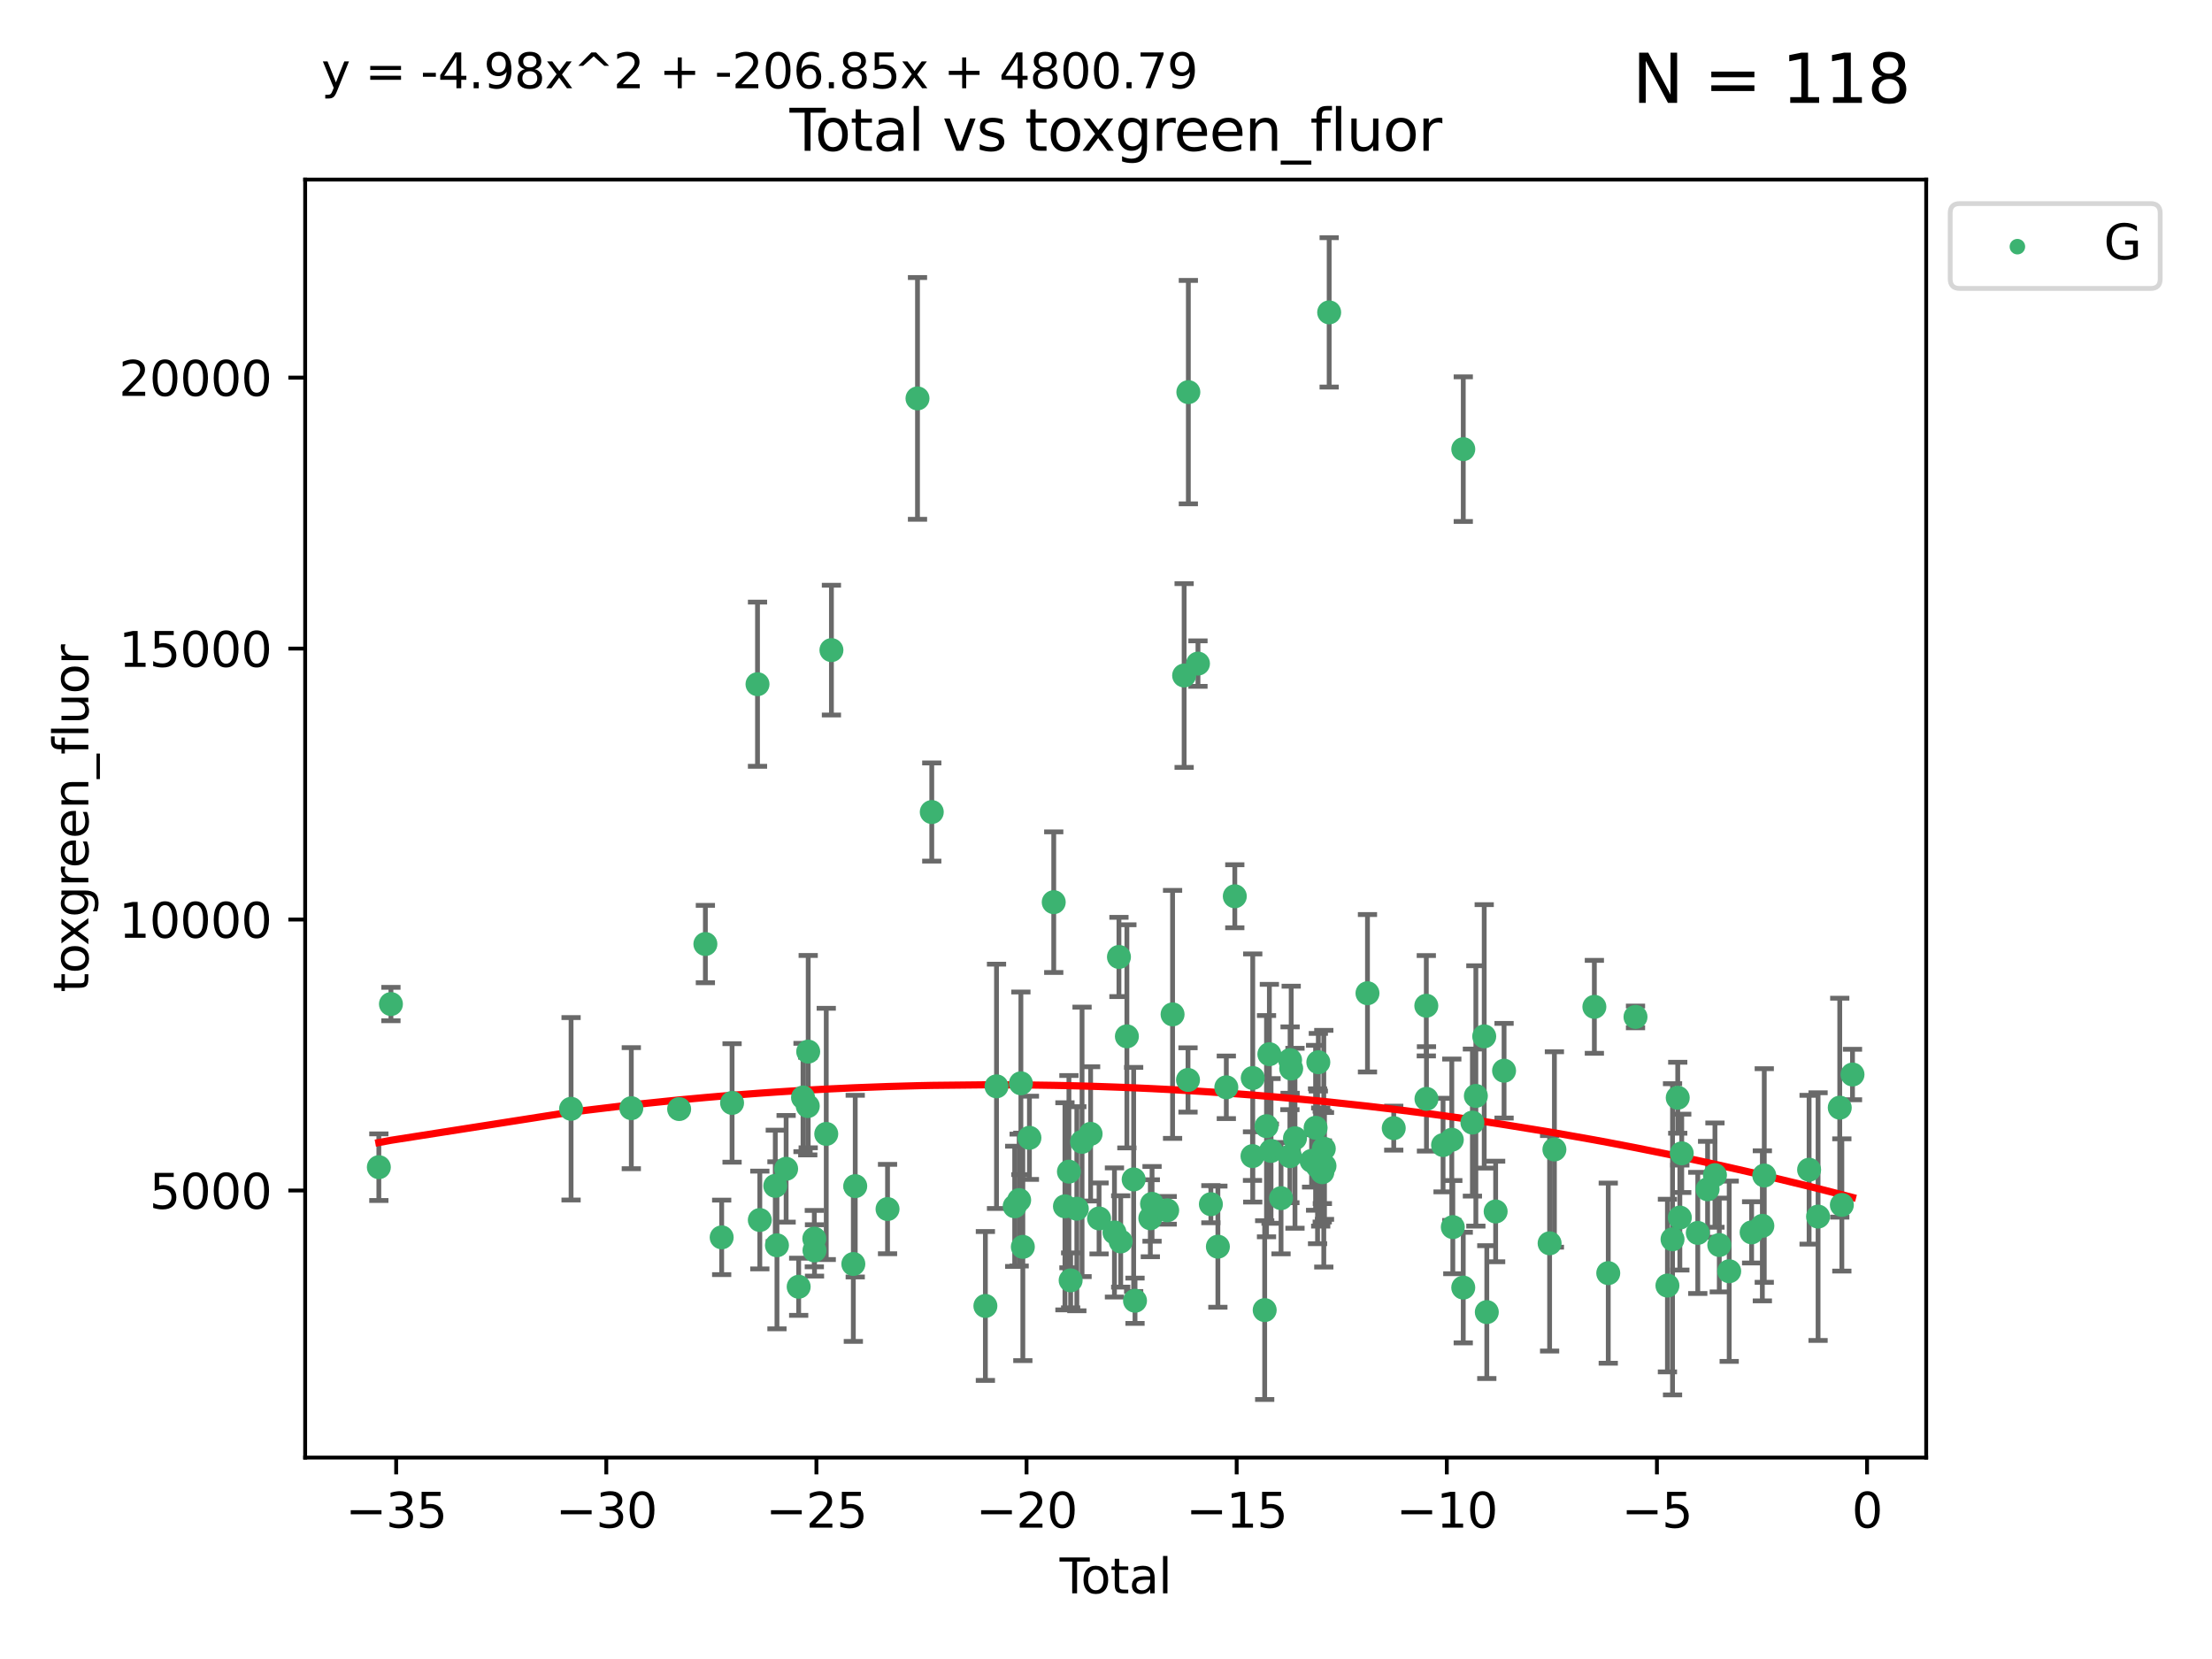 <?xml version="1.0" encoding="utf-8" standalone="no"?>
<!DOCTYPE svg PUBLIC "-//W3C//DTD SVG 1.1//EN"
  "http://www.w3.org/Graphics/SVG/1.1/DTD/svg11.dtd">
<svg xmlns:xlink="http://www.w3.org/1999/xlink" width="460.8pt" height="345.6pt" viewBox="0 0 460.8 345.6" xmlns="http://www.w3.org/2000/svg" version="1.1">
 <defs>
  <style type="text/css">*{stroke-linejoin: round; stroke-linecap: butt}</style>
 </defs>
 <g id="figure_1">
  <g id="patch_1">
   <path d="M 0 345.6 
L 460.8 345.6 
L 460.8 0 
L 0 0 
z
" style="fill: #ffffff"/>
  </g>
  <g id="axes_1">
   <g id="patch_2">
    <path d="M 63.571 303.64 
L 401.26 303.64 
L 401.26 37.411 
L 63.571 37.411 
z
" style="fill: #ffffff"/>
   </g>
   <g id="PathCollection_1">
    <defs>
     <path id="m81fa15e66c" d="M 0 1.118 
C 0.297 1.118 0.581 1 0.791 0.791 
C 1 0.581 1.118 0.297 1.118 0 
C 1.118 -0.297 1 -0.581 0.791 -0.791 
C 0.581 -1 0.297 -1.118 0 -1.118 
C -0.297 -1.118 -0.581 -1 -0.791 -0.791 
C -1 -0.581 -1.118 -0.297 -1.118 0 
C -1.118 0.297 -1 0.581 -0.791 0.791 
C -0.581 1 -0.297 1.118 0 1.118 
z
" style="stroke: #3cb371"/>
    </defs>
    <g clip-path="url(#p0b9b7a703f)">
     <use xlink:href="#m81fa15e66c" x="78.921" y="243.144" style="fill: #3cb371; stroke: #3cb371"/>
     <use xlink:href="#m81fa15e66c" x="81.439" y="209.161" style="fill: #3cb371; stroke: #3cb371"/>
     <use xlink:href="#m81fa15e66c" x="118.965" y="230.982" style="fill: #3cb371; stroke: #3cb371"/>
     <use xlink:href="#m81fa15e66c" x="131.513" y="230.852" style="fill: #3cb371; stroke: #3cb371"/>
     <use xlink:href="#m81fa15e66c" x="141.478" y="231.036" style="fill: #3cb371; stroke: #3cb371"/>
     <use xlink:href="#m81fa15e66c" x="146.943" y="196.658" style="fill: #3cb371; stroke: #3cb371"/>
     <use xlink:href="#m81fa15e66c" x="150.339" y="257.764" style="fill: #3cb371; stroke: #3cb371"/>
     <use xlink:href="#m81fa15e66c" x="152.504" y="229.76" style="fill: #3cb371; stroke: #3cb371"/>
     <use xlink:href="#m81fa15e66c" x="157.803" y="142.531" style="fill: #3cb371; stroke: #3cb371"/>
     <use xlink:href="#m81fa15e66c" x="158.285" y="254.152" style="fill: #3cb371; stroke: #3cb371"/>
     <use xlink:href="#m81fa15e66c" x="161.507" y="247.038" style="fill: #3cb371; stroke: #3cb371"/>
     <use xlink:href="#m81fa15e66c" x="161.855" y="259.418" style="fill: #3cb371; stroke: #3cb371"/>
     <use xlink:href="#m81fa15e66c" x="163.764" y="243.483" style="fill: #3cb371; stroke: #3cb371"/>
     <use xlink:href="#m81fa15e66c" x="166.38" y="268.056" style="fill: #3cb371; stroke: #3cb371"/>
     <use xlink:href="#m81fa15e66c" x="167.284" y="228.626" style="fill: #3cb371; stroke: #3cb371"/>
     <use xlink:href="#m81fa15e66c" x="168.272" y="230.415" style="fill: #3cb371; stroke: #3cb371"/>
     <use xlink:href="#m81fa15e66c" x="168.363" y="219.072" style="fill: #3cb371; stroke: #3cb371"/>
     <use xlink:href="#m81fa15e66c" x="169.637" y="258.031" style="fill: #3cb371; stroke: #3cb371"/>
     <use xlink:href="#m81fa15e66c" x="169.674" y="260.483" style="fill: #3cb371; stroke: #3cb371"/>
     <use xlink:href="#m81fa15e66c" x="172.124" y="236.216" style="fill: #3cb371; stroke: #3cb371"/>
     <use xlink:href="#m81fa15e66c" x="173.202" y="135.43" style="fill: #3cb371; stroke: #3cb371"/>
     <use xlink:href="#m81fa15e66c" x="177.766" y="263.311" style="fill: #3cb371; stroke: #3cb371"/>
     <use xlink:href="#m81fa15e66c" x="178.161" y="247.096" style="fill: #3cb371; stroke: #3cb371"/>
     <use xlink:href="#m81fa15e66c" x="184.891" y="251.869" style="fill: #3cb371; stroke: #3cb371"/>
     <use xlink:href="#m81fa15e66c" x="191.132" y="82.996" style="fill: #3cb371; stroke: #3cb371"/>
     <use xlink:href="#m81fa15e66c" x="194.105" y="169.162" style="fill: #3cb371; stroke: #3cb371"/>
     <use xlink:href="#m81fa15e66c" x="205.275" y="272.056" style="fill: #3cb371; stroke: #3cb371"/>
     <use xlink:href="#m81fa15e66c" x="207.592" y="226.303" style="fill: #3cb371; stroke: #3cb371"/>
     <use xlink:href="#m81fa15e66c" x="211.38" y="251.298" style="fill: #3cb371; stroke: #3cb371"/>
     <use xlink:href="#m81fa15e66c" x="212.309" y="249.993" style="fill: #3cb371; stroke: #3cb371"/>
     <use xlink:href="#m81fa15e66c" x="212.67" y="225.674" style="fill: #3cb371; stroke: #3cb371"/>
     <use xlink:href="#m81fa15e66c" x="213.076" y="259.745" style="fill: #3cb371; stroke: #3cb371"/>
     <use xlink:href="#m81fa15e66c" x="214.447" y="237.024" style="fill: #3cb371; stroke: #3cb371"/>
     <use xlink:href="#m81fa15e66c" x="219.513" y="187.938" style="fill: #3cb371; stroke: #3cb371"/>
     <use xlink:href="#m81fa15e66c" x="221.848" y="251.299" style="fill: #3cb371; stroke: #3cb371"/>
     <use xlink:href="#m81fa15e66c" x="222.677" y="244.076" style="fill: #3cb371; stroke: #3cb371"/>
     <use xlink:href="#m81fa15e66c" x="223.035" y="266.72" style="fill: #3cb371; stroke: #3cb371"/>
     <use xlink:href="#m81fa15e66c" x="224.325" y="251.805" style="fill: #3cb371; stroke: #3cb371"/>
     <use xlink:href="#m81fa15e66c" x="225.412" y="237.871" style="fill: #3cb371; stroke: #3cb371"/>
     <use xlink:href="#m81fa15e66c" x="227.194" y="236.204" style="fill: #3cb371; stroke: #3cb371"/>
     <use xlink:href="#m81fa15e66c" x="228.956" y="253.824" style="fill: #3cb371; stroke: #3cb371"/>
     <use xlink:href="#m81fa15e66c" x="232.161" y="256.746" style="fill: #3cb371; stroke: #3cb371"/>
     <use xlink:href="#m81fa15e66c" x="233.097" y="199.352" style="fill: #3cb371; stroke: #3cb371"/>
     <use xlink:href="#m81fa15e66c" x="233.463" y="258.617" style="fill: #3cb371; stroke: #3cb371"/>
     <use xlink:href="#m81fa15e66c" x="234.751" y="215.889" style="fill: #3cb371; stroke: #3cb371"/>
     <use xlink:href="#m81fa15e66c" x="236.162" y="245.698" style="fill: #3cb371; stroke: #3cb371"/>
     <use xlink:href="#m81fa15e66c" x="236.445" y="270.97" style="fill: #3cb371; stroke: #3cb371"/>
     <use xlink:href="#m81fa15e66c" x="239.635" y="253.784" style="fill: #3cb371; stroke: #3cb371"/>
     <use xlink:href="#m81fa15e66c" x="239.993" y="250.785" style="fill: #3cb371; stroke: #3cb371"/>
     <use xlink:href="#m81fa15e66c" x="243.147" y="252.133" style="fill: #3cb371; stroke: #3cb371"/>
     <use xlink:href="#m81fa15e66c" x="244.269" y="211.311" style="fill: #3cb371; stroke: #3cb371"/>
     <use xlink:href="#m81fa15e66c" x="246.676" y="140.72" style="fill: #3cb371; stroke: #3cb371"/>
     <use xlink:href="#m81fa15e66c" x="247.484" y="224.973" style="fill: #3cb371; stroke: #3cb371"/>
     <use xlink:href="#m81fa15e66c" x="247.554" y="81.688" style="fill: #3cb371; stroke: #3cb371"/>
     <use xlink:href="#m81fa15e66c" x="249.56" y="138.241" style="fill: #3cb371; stroke: #3cb371"/>
     <use xlink:href="#m81fa15e66c" x="252.248" y="250.855" style="fill: #3cb371; stroke: #3cb371"/>
     <use xlink:href="#m81fa15e66c" x="253.707" y="259.705" style="fill: #3cb371; stroke: #3cb371"/>
     <use xlink:href="#m81fa15e66c" x="255.465" y="226.506" style="fill: #3cb371; stroke: #3cb371"/>
     <use xlink:href="#m81fa15e66c" x="257.231" y="186.708" style="fill: #3cb371; stroke: #3cb371"/>
     <use xlink:href="#m81fa15e66c" x="260.919" y="240.838" style="fill: #3cb371; stroke: #3cb371"/>
     <use xlink:href="#m81fa15e66c" x="260.969" y="224.568" style="fill: #3cb371; stroke: #3cb371"/>
     <use xlink:href="#m81fa15e66c" x="263.458" y="272.917" style="fill: #3cb371; stroke: #3cb371"/>
     <use xlink:href="#m81fa15e66c" x="263.838" y="234.601" style="fill: #3cb371; stroke: #3cb371"/>
     <use xlink:href="#m81fa15e66c" x="264.433" y="219.607" style="fill: #3cb371; stroke: #3cb371"/>
     <use xlink:href="#m81fa15e66c" x="264.781" y="239.76" style="fill: #3cb371; stroke: #3cb371"/>
     <use xlink:href="#m81fa15e66c" x="266.864" y="249.597" style="fill: #3cb371; stroke: #3cb371"/>
     <use xlink:href="#m81fa15e66c" x="268.708" y="240.853" style="fill: #3cb371; stroke: #3cb371"/>
     <use xlink:href="#m81fa15e66c" x="268.75" y="220.829" style="fill: #3cb371; stroke: #3cb371"/>
     <use xlink:href="#m81fa15e66c" x="268.979" y="222.599" style="fill: #3cb371; stroke: #3cb371"/>
     <use xlink:href="#m81fa15e66c" x="269.769" y="237.118" style="fill: #3cb371; stroke: #3cb371"/>
     <use xlink:href="#m81fa15e66c" x="273.228" y="241.832" style="fill: #3cb371; stroke: #3cb371"/>
     <use xlink:href="#m81fa15e66c" x="274.064" y="234.94" style="fill: #3cb371; stroke: #3cb371"/>
     <use xlink:href="#m81fa15e66c" x="274.47" y="242.955" style="fill: #3cb371; stroke: #3cb371"/>
     <use xlink:href="#m81fa15e66c" x="274.632" y="221.282" style="fill: #3cb371; stroke: #3cb371"/>
     <use xlink:href="#m81fa15e66c" x="275.126" y="243.113" style="fill: #3cb371; stroke: #3cb371"/>
     <use xlink:href="#m81fa15e66c" x="275.448" y="243.028" style="fill: #3cb371; stroke: #3cb371"/>
     <use xlink:href="#m81fa15e66c" x="275.474" y="244.194" style="fill: #3cb371; stroke: #3cb371"/>
     <use xlink:href="#m81fa15e66c" x="275.77" y="239.292" style="fill: #3cb371; stroke: #3cb371"/>
     <use xlink:href="#m81fa15e66c" x="275.916" y="242.882" style="fill: #3cb371; stroke: #3cb371"/>
     <use xlink:href="#m81fa15e66c" x="276.89" y="65.072" style="fill: #3cb371; stroke: #3cb371"/>
     <use xlink:href="#m81fa15e66c" x="284.871" y="206.91" style="fill: #3cb371; stroke: #3cb371"/>
     <use xlink:href="#m81fa15e66c" x="290.343" y="235.011" style="fill: #3cb371; stroke: #3cb371"/>
     <use xlink:href="#m81fa15e66c" x="297.126" y="209.515" style="fill: #3cb371; stroke: #3cb371"/>
     <use xlink:href="#m81fa15e66c" x="297.159" y="228.915" style="fill: #3cb371; stroke: #3cb371"/>
     <use xlink:href="#m81fa15e66c" x="300.617" y="238.537" style="fill: #3cb371; stroke: #3cb371"/>
     <use xlink:href="#m81fa15e66c" x="302.438" y="237.428" style="fill: #3cb371; stroke: #3cb371"/>
     <use xlink:href="#m81fa15e66c" x="302.647" y="255.63" style="fill: #3cb371; stroke: #3cb371"/>
     <use xlink:href="#m81fa15e66c" x="304.822" y="268.229" style="fill: #3cb371; stroke: #3cb371"/>
     <use xlink:href="#m81fa15e66c" x="304.827" y="93.566" style="fill: #3cb371; stroke: #3cb371"/>
     <use xlink:href="#m81fa15e66c" x="306.731" y="233.855" style="fill: #3cb371; stroke: #3cb371"/>
     <use xlink:href="#m81fa15e66c" x="307.449" y="228.3" style="fill: #3cb371; stroke: #3cb371"/>
     <use xlink:href="#m81fa15e66c" x="309.189" y="215.894" style="fill: #3cb371; stroke: #3cb371"/>
     <use xlink:href="#m81fa15e66c" x="309.728" y="273.335" style="fill: #3cb371; stroke: #3cb371"/>
     <use xlink:href="#m81fa15e66c" x="311.571" y="252.374" style="fill: #3cb371; stroke: #3cb371"/>
     <use xlink:href="#m81fa15e66c" x="313.325" y="223.048" style="fill: #3cb371; stroke: #3cb371"/>
     <use xlink:href="#m81fa15e66c" x="322.813" y="259.003" style="fill: #3cb371; stroke: #3cb371"/>
     <use xlink:href="#m81fa15e66c" x="323.811" y="239.456" style="fill: #3cb371; stroke: #3cb371"/>
     <use xlink:href="#m81fa15e66c" x="332.136" y="209.742" style="fill: #3cb371; stroke: #3cb371"/>
     <use xlink:href="#m81fa15e66c" x="335.029" y="265.217" style="fill: #3cb371; stroke: #3cb371"/>
     <use xlink:href="#m81fa15e66c" x="340.705" y="211.842" style="fill: #3cb371; stroke: #3cb371"/>
     <use xlink:href="#m81fa15e66c" x="347.357" y="267.807" style="fill: #3cb371; stroke: #3cb371"/>
     <use xlink:href="#m81fa15e66c" x="348.42" y="258.166" style="fill: #3cb371; stroke: #3cb371"/>
     <use xlink:href="#m81fa15e66c" x="349.503" y="228.682" style="fill: #3cb371; stroke: #3cb371"/>
     <use xlink:href="#m81fa15e66c" x="349.942" y="253.643" style="fill: #3cb371; stroke: #3cb371"/>
     <use xlink:href="#m81fa15e66c" x="350.336" y="240.263" style="fill: #3cb371; stroke: #3cb371"/>
     <use xlink:href="#m81fa15e66c" x="353.679" y="256.84" style="fill: #3cb371; stroke: #3cb371"/>
     <use xlink:href="#m81fa15e66c" x="355.722" y="247.749" style="fill: #3cb371; stroke: #3cb371"/>
     <use xlink:href="#m81fa15e66c" x="357.256" y="244.798" style="fill: #3cb371; stroke: #3cb371"/>
     <use xlink:href="#m81fa15e66c" x="358.159" y="259.36" style="fill: #3cb371; stroke: #3cb371"/>
     <use xlink:href="#m81fa15e66c" x="360.224" y="264.823" style="fill: #3cb371; stroke: #3cb371"/>
     <use xlink:href="#m81fa15e66c" x="364.896" y="256.723" style="fill: #3cb371; stroke: #3cb371"/>
     <use xlink:href="#m81fa15e66c" x="367.13" y="255.363" style="fill: #3cb371; stroke: #3cb371"/>
     <use xlink:href="#m81fa15e66c" x="367.53" y="244.88" style="fill: #3cb371; stroke: #3cb371"/>
     <use xlink:href="#m81fa15e66c" x="376.868" y="243.675" style="fill: #3cb371; stroke: #3cb371"/>
     <use xlink:href="#m81fa15e66c" x="378.737" y="253.438" style="fill: #3cb371; stroke: #3cb371"/>
     <use xlink:href="#m81fa15e66c" x="383.255" y="230.747" style="fill: #3cb371; stroke: #3cb371"/>
     <use xlink:href="#m81fa15e66c" x="383.691" y="251.012" style="fill: #3cb371; stroke: #3cb371"/>
     <use xlink:href="#m81fa15e66c" x="385.911" y="223.838" style="fill: #3cb371; stroke: #3cb371"/>
    </g>
   </g>
   <g id="matplotlib.axis_1">
    <g id="xtick_1">
     <g id="line2d_1">
      <defs>
       <path id="m31c16e8db1" d="M 0 0 
L 0 3.5 
" style="stroke: #000000; stroke-width: 0.8"/>
      </defs>
      <g>
       <use xlink:href="#m31c16e8db1" x="82.529" y="303.64" style="stroke: #000000; stroke-width: 0.8"/>
      </g>
     </g>
     <g id="text_1">
      <!-- −35 -->
      <g transform="translate(71.977 318.238)scale(0.1 -0.1)">
       <defs>
        <path id="DejaVuSans-2212" d="M 678 2272 
L 4684 2272 
L 4684 1741 
L 678 1741 
L 678 2272 
z
" transform="scale(0.016)"/>
        <path id="DejaVuSans-33" d="M 2597 2516 
Q 3050 2419 3304 2112 
Q 3559 1806 3559 1356 
Q 3559 666 3084 287 
Q 2609 -91 1734 -91 
Q 1441 -91 1130 -33 
Q 819 25 488 141 
L 488 750 
Q 750 597 1062 519 
Q 1375 441 1716 441 
Q 2309 441 2620 675 
Q 2931 909 2931 1356 
Q 2931 1769 2642 2001 
Q 2353 2234 1838 2234 
L 1294 2234 
L 1294 2753 
L 1863 2753 
Q 2328 2753 2575 2939 
Q 2822 3125 2822 3475 
Q 2822 3834 2567 4026 
Q 2313 4219 1838 4219 
Q 1578 4219 1281 4162 
Q 984 4106 628 3988 
L 628 4550 
Q 988 4650 1302 4700 
Q 1616 4750 1894 4750 
Q 2613 4750 3031 4423 
Q 3450 4097 3450 3541 
Q 3450 3153 3228 2886 
Q 3006 2619 2597 2516 
z
" transform="scale(0.016)"/>
        <path id="DejaVuSans-35" d="M 691 4666 
L 3169 4666 
L 3169 4134 
L 1269 4134 
L 1269 2991 
Q 1406 3038 1543 3061 
Q 1681 3084 1819 3084 
Q 2600 3084 3056 2656 
Q 3513 2228 3513 1497 
Q 3513 744 3044 326 
Q 2575 -91 1722 -91 
Q 1428 -91 1123 -41 
Q 819 9 494 109 
L 494 744 
Q 775 591 1075 516 
Q 1375 441 1709 441 
Q 2250 441 2565 725 
Q 2881 1009 2881 1497 
Q 2881 1984 2565 2268 
Q 2250 2553 1709 2553 
Q 1456 2553 1204 2497 
Q 953 2441 691 2322 
L 691 4666 
z
" transform="scale(0.016)"/>
       </defs>
       <use xlink:href="#DejaVuSans-2212"/>
       <use xlink:href="#DejaVuSans-33" x="83.789"/>
       <use xlink:href="#DejaVuSans-35" x="147.412"/>
      </g>
     </g>
    </g>
    <g id="xtick_2">
     <g id="line2d_2">
      <g>
       <use xlink:href="#m31c16e8db1" x="126.303" y="303.64" style="stroke: #000000; stroke-width: 0.8"/>
      </g>
     </g>
     <g id="text_2">
      <!-- −30 -->
      <g transform="translate(115.75 318.238)scale(0.1 -0.1)">
       <defs>
        <path id="DejaVuSans-30" d="M 2034 4250 
Q 1547 4250 1301 3770 
Q 1056 3291 1056 2328 
Q 1056 1369 1301 889 
Q 1547 409 2034 409 
Q 2525 409 2770 889 
Q 3016 1369 3016 2328 
Q 3016 3291 2770 3770 
Q 2525 4250 2034 4250 
z
M 2034 4750 
Q 2819 4750 3233 4129 
Q 3647 3509 3647 2328 
Q 3647 1150 3233 529 
Q 2819 -91 2034 -91 
Q 1250 -91 836 529 
Q 422 1150 422 2328 
Q 422 3509 836 4129 
Q 1250 4750 2034 4750 
z
" transform="scale(0.016)"/>
       </defs>
       <use xlink:href="#DejaVuSans-2212"/>
       <use xlink:href="#DejaVuSans-33" x="83.789"/>
       <use xlink:href="#DejaVuSans-30" x="147.412"/>
      </g>
     </g>
    </g>
    <g id="xtick_3">
     <g id="line2d_3">
      <g>
       <use xlink:href="#m31c16e8db1" x="170.076" y="303.64" style="stroke: #000000; stroke-width: 0.8"/>
      </g>
     </g>
     <g id="text_3">
      <!-- −25 -->
      <g transform="translate(159.524 318.238)scale(0.1 -0.1)">
       <defs>
        <path id="DejaVuSans-32" d="M 1228 531 
L 3431 531 
L 3431 0 
L 469 0 
L 469 531 
Q 828 903 1448 1529 
Q 2069 2156 2228 2338 
Q 2531 2678 2651 2914 
Q 2772 3150 2772 3378 
Q 2772 3750 2511 3984 
Q 2250 4219 1831 4219 
Q 1534 4219 1204 4116 
Q 875 4013 500 3803 
L 500 4441 
Q 881 4594 1212 4672 
Q 1544 4750 1819 4750 
Q 2544 4750 2975 4387 
Q 3406 4025 3406 3419 
Q 3406 3131 3298 2873 
Q 3191 2616 2906 2266 
Q 2828 2175 2409 1742 
Q 1991 1309 1228 531 
z
" transform="scale(0.016)"/>
       </defs>
       <use xlink:href="#DejaVuSans-2212"/>
       <use xlink:href="#DejaVuSans-32" x="83.789"/>
       <use xlink:href="#DejaVuSans-35" x="147.412"/>
      </g>
     </g>
    </g>
    <g id="xtick_4">
     <g id="line2d_4">
      <g>
       <use xlink:href="#m31c16e8db1" x="213.849" y="303.64" style="stroke: #000000; stroke-width: 0.8"/>
      </g>
     </g>
     <g id="text_4">
      <!-- −20 -->
      <g transform="translate(203.297 318.238)scale(0.1 -0.1)">
       <use xlink:href="#DejaVuSans-2212"/>
       <use xlink:href="#DejaVuSans-32" x="83.789"/>
       <use xlink:href="#DejaVuSans-30" x="147.412"/>
      </g>
     </g>
    </g>
    <g id="xtick_5">
     <g id="line2d_5">
      <g>
       <use xlink:href="#m31c16e8db1" x="257.622" y="303.64" style="stroke: #000000; stroke-width: 0.8"/>
      </g>
     </g>
     <g id="text_5">
      <!-- −15 -->
      <g transform="translate(247.07 318.238)scale(0.1 -0.1)">
       <defs>
        <path id="DejaVuSans-31" d="M 794 531 
L 1825 531 
L 1825 4091 
L 703 3866 
L 703 4441 
L 1819 4666 
L 2450 4666 
L 2450 531 
L 3481 531 
L 3481 0 
L 794 0 
L 794 531 
z
" transform="scale(0.016)"/>
       </defs>
       <use xlink:href="#DejaVuSans-2212"/>
       <use xlink:href="#DejaVuSans-31" x="83.789"/>
       <use xlink:href="#DejaVuSans-35" x="147.412"/>
      </g>
     </g>
    </g>
    <g id="xtick_6">
     <g id="line2d_6">
      <g>
       <use xlink:href="#m31c16e8db1" x="301.396" y="303.64" style="stroke: #000000; stroke-width: 0.8"/>
      </g>
     </g>
     <g id="text_6">
      <!-- −10 -->
      <g transform="translate(290.843 318.238)scale(0.1 -0.1)">
       <use xlink:href="#DejaVuSans-2212"/>
       <use xlink:href="#DejaVuSans-31" x="83.789"/>
       <use xlink:href="#DejaVuSans-30" x="147.412"/>
      </g>
     </g>
    </g>
    <g id="xtick_7">
     <g id="line2d_7">
      <g>
       <use xlink:href="#m31c16e8db1" x="345.169" y="303.64" style="stroke: #000000; stroke-width: 0.8"/>
      </g>
     </g>
     <g id="text_7">
      <!-- −5 -->
      <g transform="translate(337.798 318.238)scale(0.1 -0.1)">
       <use xlink:href="#DejaVuSans-2212"/>
       <use xlink:href="#DejaVuSans-35" x="83.789"/>
      </g>
     </g>
    </g>
    <g id="xtick_8">
     <g id="line2d_8">
      <g>
       <use xlink:href="#m31c16e8db1" x="388.942" y="303.64" style="stroke: #000000; stroke-width: 0.8"/>
      </g>
     </g>
     <g id="text_8">
      <!-- 0 -->
      <g transform="translate(385.761 318.238)scale(0.1 -0.1)">
       <use xlink:href="#DejaVuSans-30"/>
      </g>
     </g>
    </g>
    <g id="text_9">
     <!-- Total -->
     <g transform="translate(220.739 331.917)scale(0.1 -0.1)">
      <defs>
       <path id="DejaVuSans-54" d="M -19 4666 
L 3928 4666 
L 3928 4134 
L 2272 4134 
L 2272 0 
L 1638 0 
L 1638 4134 
L -19 4134 
L -19 4666 
z
" transform="scale(0.016)"/>
       <path id="DejaVuSans-6f" d="M 1959 3097 
Q 1497 3097 1228 2736 
Q 959 2375 959 1747 
Q 959 1119 1226 758 
Q 1494 397 1959 397 
Q 2419 397 2687 759 
Q 2956 1122 2956 1747 
Q 2956 2369 2687 2733 
Q 2419 3097 1959 3097 
z
M 1959 3584 
Q 2709 3584 3137 3096 
Q 3566 2609 3566 1747 
Q 3566 888 3137 398 
Q 2709 -91 1959 -91 
Q 1206 -91 779 398 
Q 353 888 353 1747 
Q 353 2609 779 3096 
Q 1206 3584 1959 3584 
z
" transform="scale(0.016)"/>
       <path id="DejaVuSans-74" d="M 1172 4494 
L 1172 3500 
L 2356 3500 
L 2356 3053 
L 1172 3053 
L 1172 1153 
Q 1172 725 1289 603 
Q 1406 481 1766 481 
L 2356 481 
L 2356 0 
L 1766 0 
Q 1100 0 847 248 
Q 594 497 594 1153 
L 594 3053 
L 172 3053 
L 172 3500 
L 594 3500 
L 594 4494 
L 1172 4494 
z
" transform="scale(0.016)"/>
       <path id="DejaVuSans-61" d="M 2194 1759 
Q 1497 1759 1228 1600 
Q 959 1441 959 1056 
Q 959 750 1161 570 
Q 1363 391 1709 391 
Q 2188 391 2477 730 
Q 2766 1069 2766 1631 
L 2766 1759 
L 2194 1759 
z
M 3341 1997 
L 3341 0 
L 2766 0 
L 2766 531 
Q 2569 213 2275 61 
Q 1981 -91 1556 -91 
Q 1019 -91 701 211 
Q 384 513 384 1019 
Q 384 1609 779 1909 
Q 1175 2209 1959 2209 
L 2766 2209 
L 2766 2266 
Q 2766 2663 2505 2880 
Q 2244 3097 1772 3097 
Q 1472 3097 1187 3025 
Q 903 2953 641 2809 
L 641 3341 
Q 956 3463 1253 3523 
Q 1550 3584 1831 3584 
Q 2591 3584 2966 3190 
Q 3341 2797 3341 1997 
z
" transform="scale(0.016)"/>
       <path id="DejaVuSans-6c" d="M 603 4863 
L 1178 4863 
L 1178 0 
L 603 0 
L 603 4863 
z
" transform="scale(0.016)"/>
      </defs>
      <use xlink:href="#DejaVuSans-54"/>
      <use xlink:href="#DejaVuSans-6f" x="44.084"/>
      <use xlink:href="#DejaVuSans-74" x="105.266"/>
      <use xlink:href="#DejaVuSans-61" x="144.475"/>
      <use xlink:href="#DejaVuSans-6c" x="205.754"/>
     </g>
    </g>
   </g>
   <g id="matplotlib.axis_2">
    <g id="ytick_1">
     <g id="line2d_9">
      <defs>
       <path id="mc09dac135a" d="M 0 0 
L -3.5 0 
" style="stroke: #000000; stroke-width: 0.8"/>
      </defs>
      <g>
       <use xlink:href="#mc09dac135a" x="63.571" y="248.001" style="stroke: #000000; stroke-width: 0.8"/>
      </g>
     </g>
     <g id="text_10">
      <!-- 5000 -->
      <g transform="translate(31.121 251.8)scale(0.1 -0.1)">
       <use xlink:href="#DejaVuSans-35"/>
       <use xlink:href="#DejaVuSans-30" x="63.623"/>
       <use xlink:href="#DejaVuSans-30" x="127.246"/>
       <use xlink:href="#DejaVuSans-30" x="190.869"/>
      </g>
     </g>
    </g>
    <g id="ytick_2">
     <g id="line2d_10">
      <g>
       <use xlink:href="#mc09dac135a" x="63.571" y="191.557" style="stroke: #000000; stroke-width: 0.8"/>
      </g>
     </g>
     <g id="text_11">
      <!-- 10000 -->
      <g transform="translate(24.759 195.356)scale(0.1 -0.1)">
       <use xlink:href="#DejaVuSans-31"/>
       <use xlink:href="#DejaVuSans-30" x="63.623"/>
       <use xlink:href="#DejaVuSans-30" x="127.246"/>
       <use xlink:href="#DejaVuSans-30" x="190.869"/>
       <use xlink:href="#DejaVuSans-30" x="254.492"/>
      </g>
     </g>
    </g>
    <g id="ytick_3">
     <g id="line2d_11">
      <g>
       <use xlink:href="#mc09dac135a" x="63.571" y="135.113" style="stroke: #000000; stroke-width: 0.8"/>
      </g>
     </g>
     <g id="text_12">
      <!-- 15000 -->
      <g transform="translate(24.759 138.912)scale(0.1 -0.1)">
       <use xlink:href="#DejaVuSans-31"/>
       <use xlink:href="#DejaVuSans-35" x="63.623"/>
       <use xlink:href="#DejaVuSans-30" x="127.246"/>
       <use xlink:href="#DejaVuSans-30" x="190.869"/>
       <use xlink:href="#DejaVuSans-30" x="254.492"/>
      </g>
     </g>
    </g>
    <g id="ytick_4">
     <g id="line2d_12">
      <g>
       <use xlink:href="#mc09dac135a" x="63.571" y="78.669" style="stroke: #000000; stroke-width: 0.8"/>
      </g>
     </g>
     <g id="text_13">
      <!-- 20000 -->
      <g transform="translate(24.759 82.468)scale(0.1 -0.1)">
       <use xlink:href="#DejaVuSans-32"/>
       <use xlink:href="#DejaVuSans-30" x="63.623"/>
       <use xlink:href="#DejaVuSans-30" x="127.246"/>
       <use xlink:href="#DejaVuSans-30" x="190.869"/>
       <use xlink:href="#DejaVuSans-30" x="254.492"/>
      </g>
     </g>
    </g>
    <g id="text_14">
     <!-- toxgreen_fluor -->
     <g transform="translate(18.401 206.72)rotate(-90)scale(0.1 -0.1)">
      <defs>
       <path id="DejaVuSans-78" d="M 3513 3500 
L 2247 1797 
L 3578 0 
L 2900 0 
L 1881 1375 
L 863 0 
L 184 0 
L 1544 1831 
L 300 3500 
L 978 3500 
L 1906 2253 
L 2834 3500 
L 3513 3500 
z
" transform="scale(0.016)"/>
       <path id="DejaVuSans-67" d="M 2906 1791 
Q 2906 2416 2648 2759 
Q 2391 3103 1925 3103 
Q 1463 3103 1205 2759 
Q 947 2416 947 1791 
Q 947 1169 1205 825 
Q 1463 481 1925 481 
Q 2391 481 2648 825 
Q 2906 1169 2906 1791 
z
M 3481 434 
Q 3481 -459 3084 -895 
Q 2688 -1331 1869 -1331 
Q 1566 -1331 1297 -1286 
Q 1028 -1241 775 -1147 
L 775 -588 
Q 1028 -725 1275 -790 
Q 1522 -856 1778 -856 
Q 2344 -856 2625 -561 
Q 2906 -266 2906 331 
L 2906 616 
Q 2728 306 2450 153 
Q 2172 0 1784 0 
Q 1141 0 747 490 
Q 353 981 353 1791 
Q 353 2603 747 3093 
Q 1141 3584 1784 3584 
Q 2172 3584 2450 3431 
Q 2728 3278 2906 2969 
L 2906 3500 
L 3481 3500 
L 3481 434 
z
" transform="scale(0.016)"/>
       <path id="DejaVuSans-72" d="M 2631 2963 
Q 2534 3019 2420 3045 
Q 2306 3072 2169 3072 
Q 1681 3072 1420 2755 
Q 1159 2438 1159 1844 
L 1159 0 
L 581 0 
L 581 3500 
L 1159 3500 
L 1159 2956 
Q 1341 3275 1631 3429 
Q 1922 3584 2338 3584 
Q 2397 3584 2469 3576 
Q 2541 3569 2628 3553 
L 2631 2963 
z
" transform="scale(0.016)"/>
       <path id="DejaVuSans-65" d="M 3597 1894 
L 3597 1613 
L 953 1613 
Q 991 1019 1311 708 
Q 1631 397 2203 397 
Q 2534 397 2845 478 
Q 3156 559 3463 722 
L 3463 178 
Q 3153 47 2828 -22 
Q 2503 -91 2169 -91 
Q 1331 -91 842 396 
Q 353 884 353 1716 
Q 353 2575 817 3079 
Q 1281 3584 2069 3584 
Q 2775 3584 3186 3129 
Q 3597 2675 3597 1894 
z
M 3022 2063 
Q 3016 2534 2758 2815 
Q 2500 3097 2075 3097 
Q 1594 3097 1305 2825 
Q 1016 2553 972 2059 
L 3022 2063 
z
" transform="scale(0.016)"/>
       <path id="DejaVuSans-6e" d="M 3513 2113 
L 3513 0 
L 2938 0 
L 2938 2094 
Q 2938 2591 2744 2837 
Q 2550 3084 2163 3084 
Q 1697 3084 1428 2787 
Q 1159 2491 1159 1978 
L 1159 0 
L 581 0 
L 581 3500 
L 1159 3500 
L 1159 2956 
Q 1366 3272 1645 3428 
Q 1925 3584 2291 3584 
Q 2894 3584 3203 3211 
Q 3513 2838 3513 2113 
z
" transform="scale(0.016)"/>
       <path id="DejaVuSans-5f" d="M 3263 -1063 
L 3263 -1509 
L -63 -1509 
L -63 -1063 
L 3263 -1063 
z
" transform="scale(0.016)"/>
       <path id="DejaVuSans-66" d="M 2375 4863 
L 2375 4384 
L 1825 4384 
Q 1516 4384 1395 4259 
Q 1275 4134 1275 3809 
L 1275 3500 
L 2222 3500 
L 2222 3053 
L 1275 3053 
L 1275 0 
L 697 0 
L 697 3053 
L 147 3053 
L 147 3500 
L 697 3500 
L 697 3744 
Q 697 4328 969 4595 
Q 1241 4863 1831 4863 
L 2375 4863 
z
" transform="scale(0.016)"/>
       <path id="DejaVuSans-75" d="M 544 1381 
L 544 3500 
L 1119 3500 
L 1119 1403 
Q 1119 906 1312 657 
Q 1506 409 1894 409 
Q 2359 409 2629 706 
Q 2900 1003 2900 1516 
L 2900 3500 
L 3475 3500 
L 3475 0 
L 2900 0 
L 2900 538 
Q 2691 219 2414 64 
Q 2138 -91 1772 -91 
Q 1169 -91 856 284 
Q 544 659 544 1381 
z
M 1991 3584 
L 1991 3584 
z
" transform="scale(0.016)"/>
      </defs>
      <use xlink:href="#DejaVuSans-74"/>
      <use xlink:href="#DejaVuSans-6f" x="39.209"/>
      <use xlink:href="#DejaVuSans-78" x="97.266"/>
      <use xlink:href="#DejaVuSans-67" x="156.445"/>
      <use xlink:href="#DejaVuSans-72" x="219.922"/>
      <use xlink:href="#DejaVuSans-65" x="258.785"/>
      <use xlink:href="#DejaVuSans-65" x="320.309"/>
      <use xlink:href="#DejaVuSans-6e" x="381.832"/>
      <use xlink:href="#DejaVuSans-5f" x="445.211"/>
      <use xlink:href="#DejaVuSans-66" x="495.211"/>
      <use xlink:href="#DejaVuSans-6c" x="530.416"/>
      <use xlink:href="#DejaVuSans-75" x="558.199"/>
      <use xlink:href="#DejaVuSans-6f" x="621.578"/>
      <use xlink:href="#DejaVuSans-72" x="682.76"/>
     </g>
    </g>
   </g>
   <g id="LineCollection_1">
    <path d="M 78.921 250.085 
L 78.921 236.204 
" clip-path="url(#p0b9b7a703f)" style="fill: none; stroke: #696969"/>
    <path d="M 81.439 212.638 
L 81.439 205.683 
" clip-path="url(#p0b9b7a703f)" style="fill: none; stroke: #696969"/>
    <path d="M 118.965 249.983 
L 118.965 211.98 
" clip-path="url(#p0b9b7a703f)" style="fill: none; stroke: #696969"/>
    <path d="M 131.513 243.461 
L 131.513 218.243 
" clip-path="url(#p0b9b7a703f)" style="fill: none; stroke: #696969"/>
    <path d="M 141.478 231.995 
L 141.478 230.077 
" clip-path="url(#p0b9b7a703f)" style="fill: none; stroke: #696969"/>
    <path d="M 146.943 204.716 
L 146.943 188.6 
" clip-path="url(#p0b9b7a703f)" style="fill: none; stroke: #696969"/>
    <path d="M 150.339 265.523 
L 150.339 250.005 
" clip-path="url(#p0b9b7a703f)" style="fill: none; stroke: #696969"/>
    <path d="M 152.504 242.104 
L 152.504 217.415 
" clip-path="url(#p0b9b7a703f)" style="fill: none; stroke: #696969"/>
    <path d="M 157.803 159.634 
L 157.803 125.429 
" clip-path="url(#p0b9b7a703f)" style="fill: none; stroke: #696969"/>
    <path d="M 158.285 264.337 
L 158.285 243.967 
" clip-path="url(#p0b9b7a703f)" style="fill: none; stroke: #696969"/>
    <path d="M 161.507 258.637 
L 161.507 235.44 
" clip-path="url(#p0b9b7a703f)" style="fill: none; stroke: #696969"/>
    <path d="M 161.855 276.818 
L 161.855 242.019 
" clip-path="url(#p0b9b7a703f)" style="fill: none; stroke: #696969"/>
    <path d="M 163.764 254.592 
L 163.764 232.373 
" clip-path="url(#p0b9b7a703f)" style="fill: none; stroke: #696969"/>
    <path d="M 166.38 274.01 
L 166.38 262.103 
" clip-path="url(#p0b9b7a703f)" style="fill: none; stroke: #696969"/>
    <path d="M 167.284 239.913 
L 167.284 217.34 
" clip-path="url(#p0b9b7a703f)" style="fill: none; stroke: #696969"/>
    <path d="M 168.272 240.586 
L 168.272 220.245 
" clip-path="url(#p0b9b7a703f)" style="fill: none; stroke: #696969"/>
    <path d="M 168.363 239.103 
L 168.363 199.041 
" clip-path="url(#p0b9b7a703f)" style="fill: none; stroke: #696969"/>
    <path d="M 169.637 263.903 
L 169.637 252.158 
" clip-path="url(#p0b9b7a703f)" style="fill: none; stroke: #696969"/>
    <path d="M 169.674 265.829 
L 169.674 255.136 
" clip-path="url(#p0b9b7a703f)" style="fill: none; stroke: #696969"/>
    <path d="M 172.124 262.386 
L 172.124 210.046 
" clip-path="url(#p0b9b7a703f)" style="fill: none; stroke: #696969"/>
    <path d="M 173.202 148.947 
L 173.202 121.913 
" clip-path="url(#p0b9b7a703f)" style="fill: none; stroke: #696969"/>
    <path d="M 177.766 279.432 
L 177.766 247.19 
" clip-path="url(#p0b9b7a703f)" style="fill: none; stroke: #696969"/>
    <path d="M 178.161 266.02 
L 178.161 228.172 
" clip-path="url(#p0b9b7a703f)" style="fill: none; stroke: #696969"/>
    <path d="M 184.891 261.179 
L 184.891 242.56 
" clip-path="url(#p0b9b7a703f)" style="fill: none; stroke: #696969"/>
    <path d="M 191.132 108.175 
L 191.132 57.817 
" clip-path="url(#p0b9b7a703f)" style="fill: none; stroke: #696969"/>
    <path d="M 194.105 179.39 
L 194.105 158.934 
" clip-path="url(#p0b9b7a703f)" style="fill: none; stroke: #696969"/>
    <path d="M 205.275 287.564 
L 205.275 256.548 
" clip-path="url(#p0b9b7a703f)" style="fill: none; stroke: #696969"/>
    <path d="M 207.592 251.751 
L 207.592 200.854 
" clip-path="url(#p0b9b7a703f)" style="fill: none; stroke: #696969"/>
    <path d="M 211.38 263.821 
L 211.38 238.774 
" clip-path="url(#p0b9b7a703f)" style="fill: none; stroke: #696969"/>
    <path d="M 212.309 263.733 
L 212.309 236.253 
" clip-path="url(#p0b9b7a703f)" style="fill: none; stroke: #696969"/>
    <path d="M 212.67 244.696 
L 212.67 206.652 
" clip-path="url(#p0b9b7a703f)" style="fill: none; stroke: #696969"/>
    <path d="M 213.076 283.443 
L 213.076 236.047 
" clip-path="url(#p0b9b7a703f)" style="fill: none; stroke: #696969"/>
    <path d="M 214.447 245.692 
L 214.447 228.356 
" clip-path="url(#p0b9b7a703f)" style="fill: none; stroke: #696969"/>
    <path d="M 219.513 202.587 
L 219.513 173.29 
" clip-path="url(#p0b9b7a703f)" style="fill: none; stroke: #696969"/>
    <path d="M 221.848 272.874 
L 221.848 229.723 
" clip-path="url(#p0b9b7a703f)" style="fill: none; stroke: #696969"/>
    <path d="M 222.677 264.098 
L 222.677 224.053 
" clip-path="url(#p0b9b7a703f)" style="fill: none; stroke: #696969"/>
    <path d="M 223.035 272.44 
L 223.035 261 
" clip-path="url(#p0b9b7a703f)" style="fill: none; stroke: #696969"/>
    <path d="M 224.325 273.061 
L 224.325 230.548 
" clip-path="url(#p0b9b7a703f)" style="fill: none; stroke: #696969"/>
    <path d="M 225.412 265.936 
L 225.412 209.806 
" clip-path="url(#p0b9b7a703f)" style="fill: none; stroke: #696969"/>
    <path d="M 227.194 250.188 
L 227.194 222.221 
" clip-path="url(#p0b9b7a703f)" style="fill: none; stroke: #696969"/>
    <path d="M 228.956 261.214 
L 228.956 246.433 
" clip-path="url(#p0b9b7a703f)" style="fill: none; stroke: #696969"/>
    <path d="M 232.161 270.192 
L 232.161 243.3 
" clip-path="url(#p0b9b7a703f)" style="fill: none; stroke: #696969"/>
    <path d="M 233.097 207.606 
L 233.097 191.098 
" clip-path="url(#p0b9b7a703f)" style="fill: none; stroke: #696969"/>
    <path d="M 233.463 268.133 
L 233.463 249.102 
" clip-path="url(#p0b9b7a703f)" style="fill: none; stroke: #696969"/>
    <path d="M 234.751 239.129 
L 234.751 192.648 
" clip-path="url(#p0b9b7a703f)" style="fill: none; stroke: #696969"/>
    <path d="M 236.162 269.038 
L 236.162 222.359 
" clip-path="url(#p0b9b7a703f)" style="fill: none; stroke: #696969"/>
    <path d="M 236.445 275.689 
L 236.445 266.251 
" clip-path="url(#p0b9b7a703f)" style="fill: none; stroke: #696969"/>
    <path d="M 239.635 261.805 
L 239.635 245.763 
" clip-path="url(#p0b9b7a703f)" style="fill: none; stroke: #696969"/>
    <path d="M 239.993 258.567 
L 239.993 243.004 
" clip-path="url(#p0b9b7a703f)" style="fill: none; stroke: #696969"/>
    <path d="M 243.147 255.015 
L 243.147 249.252 
" clip-path="url(#p0b9b7a703f)" style="fill: none; stroke: #696969"/>
    <path d="M 244.269 237.144 
L 244.269 185.478 
" clip-path="url(#p0b9b7a703f)" style="fill: none; stroke: #696969"/>
    <path d="M 246.676 159.859 
L 246.676 121.58 
" clip-path="url(#p0b9b7a703f)" style="fill: none; stroke: #696969"/>
    <path d="M 247.484 231.668 
L 247.484 218.278 
" clip-path="url(#p0b9b7a703f)" style="fill: none; stroke: #696969"/>
    <path d="M 247.554 104.96 
L 247.554 58.417 
" clip-path="url(#p0b9b7a703f)" style="fill: none; stroke: #696969"/>
    <path d="M 249.56 142.977 
L 249.56 133.504 
" clip-path="url(#p0b9b7a703f)" style="fill: none; stroke: #696969"/>
    <path d="M 252.248 254.72 
L 252.248 246.989 
" clip-path="url(#p0b9b7a703f)" style="fill: none; stroke: #696969"/>
    <path d="M 253.707 272.322 
L 253.707 247.089 
" clip-path="url(#p0b9b7a703f)" style="fill: none; stroke: #696969"/>
    <path d="M 255.465 233.026 
L 255.465 219.987 
" clip-path="url(#p0b9b7a703f)" style="fill: none; stroke: #696969"/>
    <path d="M 257.231 193.274 
L 257.231 180.141 
" clip-path="url(#p0b9b7a703f)" style="fill: none; stroke: #696969"/>
    <path d="M 260.919 245.897 
L 260.919 235.778 
" clip-path="url(#p0b9b7a703f)" style="fill: none; stroke: #696969"/>
    <path d="M 260.969 250.414 
L 260.969 198.723 
" clip-path="url(#p0b9b7a703f)" style="fill: none; stroke: #696969"/>
    <path d="M 263.458 291.539 
L 263.458 254.294 
" clip-path="url(#p0b9b7a703f)" style="fill: none; stroke: #696969"/>
    <path d="M 263.838 257.648 
L 263.838 211.555 
" clip-path="url(#p0b9b7a703f)" style="fill: none; stroke: #696969"/>
    <path d="M 264.433 234.155 
L 264.433 205.059 
" clip-path="url(#p0b9b7a703f)" style="fill: none; stroke: #696969"/>
    <path d="M 264.781 254.829 
L 264.781 224.691 
" clip-path="url(#p0b9b7a703f)" style="fill: none; stroke: #696969"/>
    <path d="M 266.864 261.196 
L 266.864 237.997 
" clip-path="url(#p0b9b7a703f)" style="fill: none; stroke: #696969"/>
    <path d="M 268.708 250.544 
L 268.708 231.162 
" clip-path="url(#p0b9b7a703f)" style="fill: none; stroke: #696969"/>
    <path d="M 268.75 227.739 
L 268.75 213.92 
" clip-path="url(#p0b9b7a703f)" style="fill: none; stroke: #696969"/>
    <path d="M 268.979 239.758 
L 268.979 205.441 
" clip-path="url(#p0b9b7a703f)" style="fill: none; stroke: #696969"/>
    <path d="M 269.769 255.861 
L 269.769 218.375 
" clip-path="url(#p0b9b7a703f)" style="fill: none; stroke: #696969"/>
    <path d="M 273.228 247.292 
L 273.228 236.373 
" clip-path="url(#p0b9b7a703f)" style="fill: none; stroke: #696969"/>
    <path d="M 274.064 252.121 
L 274.064 217.76 
" clip-path="url(#p0b9b7a703f)" style="fill: none; stroke: #696969"/>
    <path d="M 274.47 259.089 
L 274.47 226.821 
" clip-path="url(#p0b9b7a703f)" style="fill: none; stroke: #696969"/>
    <path d="M 274.632 227.282 
L 274.632 215.281 
" clip-path="url(#p0b9b7a703f)" style="fill: none; stroke: #696969"/>
    <path d="M 275.126 255.419 
L 275.126 230.806 
" clip-path="url(#p0b9b7a703f)" style="fill: none; stroke: #696969"/>
    <path d="M 275.448 254.568 
L 275.448 231.487 
" clip-path="url(#p0b9b7a703f)" style="fill: none; stroke: #696969"/>
    <path d="M 275.474 250.725 
L 275.474 237.663 
" clip-path="url(#p0b9b7a703f)" style="fill: none; stroke: #696969"/>
    <path d="M 275.77 263.945 
L 275.77 214.639 
" clip-path="url(#p0b9b7a703f)" style="fill: none; stroke: #696969"/>
    <path d="M 275.916 254.01 
L 275.916 231.754 
" clip-path="url(#p0b9b7a703f)" style="fill: none; stroke: #696969"/>
    <path d="M 276.89 80.632 
L 276.89 49.513 
" clip-path="url(#p0b9b7a703f)" style="fill: none; stroke: #696969"/>
    <path d="M 284.871 223.308 
L 284.871 190.511 
" clip-path="url(#p0b9b7a703f)" style="fill: none; stroke: #696969"/>
    <path d="M 290.343 239.592 
L 290.343 230.43 
" clip-path="url(#p0b9b7a703f)" style="fill: none; stroke: #696969"/>
    <path d="M 297.126 219.969 
L 297.126 199.06 
" clip-path="url(#p0b9b7a703f)" style="fill: none; stroke: #696969"/>
    <path d="M 297.159 239.788 
L 297.159 218.043 
" clip-path="url(#p0b9b7a703f)" style="fill: none; stroke: #696969"/>
    <path d="M 300.617 248.281 
L 300.617 228.792 
" clip-path="url(#p0b9b7a703f)" style="fill: none; stroke: #696969"/>
    <path d="M 302.438 254.236 
L 302.438 220.62 
" clip-path="url(#p0b9b7a703f)" style="fill: none; stroke: #696969"/>
    <path d="M 302.647 265.338 
L 302.647 245.923 
" clip-path="url(#p0b9b7a703f)" style="fill: none; stroke: #696969"/>
    <path d="M 304.822 279.75 
L 304.822 256.709 
" clip-path="url(#p0b9b7a703f)" style="fill: none; stroke: #696969"/>
    <path d="M 304.827 108.631 
L 304.827 78.501 
" clip-path="url(#p0b9b7a703f)" style="fill: none; stroke: #696969"/>
    <path d="M 306.731 249.171 
L 306.731 218.539 
" clip-path="url(#p0b9b7a703f)" style="fill: none; stroke: #696969"/>
    <path d="M 307.449 255.417 
L 307.449 201.183 
" clip-path="url(#p0b9b7a703f)" style="fill: none; stroke: #696969"/>
    <path d="M 309.189 243.332 
L 309.189 188.456 
" clip-path="url(#p0b9b7a703f)" style="fill: none; stroke: #696969"/>
    <path d="M 309.728 287.172 
L 309.728 259.498 
" clip-path="url(#p0b9b7a703f)" style="fill: none; stroke: #696969"/>
    <path d="M 311.571 262.848 
L 311.571 241.9 
" clip-path="url(#p0b9b7a703f)" style="fill: none; stroke: #696969"/>
    <path d="M 313.325 232.906 
L 313.325 213.191 
" clip-path="url(#p0b9b7a703f)" style="fill: none; stroke: #696969"/>
    <path d="M 322.813 281.446 
L 322.813 236.561 
" clip-path="url(#p0b9b7a703f)" style="fill: none; stroke: #696969"/>
    <path d="M 323.811 259.812 
L 323.811 219.099 
" clip-path="url(#p0b9b7a703f)" style="fill: none; stroke: #696969"/>
    <path d="M 332.136 219.423 
L 332.136 200.062 
" clip-path="url(#p0b9b7a703f)" style="fill: none; stroke: #696969"/>
    <path d="M 335.029 283.978 
L 335.029 246.456 
" clip-path="url(#p0b9b7a703f)" style="fill: none; stroke: #696969"/>
    <path d="M 340.705 214.105 
L 340.705 209.579 
" clip-path="url(#p0b9b7a703f)" style="fill: none; stroke: #696969"/>
    <path d="M 347.357 285.786 
L 347.357 249.828 
" clip-path="url(#p0b9b7a703f)" style="fill: none; stroke: #696969"/>
    <path d="M 348.42 290.577 
L 348.42 225.754 
" clip-path="url(#p0b9b7a703f)" style="fill: none; stroke: #696969"/>
    <path d="M 349.503 236.074 
L 349.503 221.29 
" clip-path="url(#p0b9b7a703f)" style="fill: none; stroke: #696969"/>
    <path d="M 349.942 264.575 
L 349.942 242.71 
" clip-path="url(#p0b9b7a703f)" style="fill: none; stroke: #696969"/>
    <path d="M 350.336 248.422 
L 350.336 232.103 
" clip-path="url(#p0b9b7a703f)" style="fill: none; stroke: #696969"/>
    <path d="M 353.679 269.46 
L 353.679 244.221 
" clip-path="url(#p0b9b7a703f)" style="fill: none; stroke: #696969"/>
    <path d="M 355.722 257.732 
L 355.722 237.766 
" clip-path="url(#p0b9b7a703f)" style="fill: none; stroke: #696969"/>
    <path d="M 357.256 255.661 
L 357.256 233.936 
" clip-path="url(#p0b9b7a703f)" style="fill: none; stroke: #696969"/>
    <path d="M 358.159 269.129 
L 358.159 249.591 
" clip-path="url(#p0b9b7a703f)" style="fill: none; stroke: #696969"/>
    <path d="M 360.224 283.603 
L 360.224 246.043 
" clip-path="url(#p0b9b7a703f)" style="fill: none; stroke: #696969"/>
    <path d="M 364.896 263.103 
L 364.896 250.344 
" clip-path="url(#p0b9b7a703f)" style="fill: none; stroke: #696969"/>
    <path d="M 367.13 270.993 
L 367.13 239.732 
" clip-path="url(#p0b9b7a703f)" style="fill: none; stroke: #696969"/>
    <path d="M 367.53 267.131 
L 367.53 222.628 
" clip-path="url(#p0b9b7a703f)" style="fill: none; stroke: #696969"/>
    <path d="M 376.868 259.174 
L 376.868 228.176 
" clip-path="url(#p0b9b7a703f)" style="fill: none; stroke: #696969"/>
    <path d="M 378.737 279.235 
L 378.737 227.641 
" clip-path="url(#p0b9b7a703f)" style="fill: none; stroke: #696969"/>
    <path d="M 383.255 253.552 
L 383.255 207.942 
" clip-path="url(#p0b9b7a703f)" style="fill: none; stroke: #696969"/>
    <path d="M 383.691 264.784 
L 383.691 237.239 
" clip-path="url(#p0b9b7a703f)" style="fill: none; stroke: #696969"/>
    <path d="M 385.911 229.096 
L 385.911 218.581 
" clip-path="url(#p0b9b7a703f)" style="fill: none; stroke: #696969"/>
   </g>
   <g id="line2d_13">
    <defs>
     <path id="maaa64cdcb3" d="M 2 0 
L -2 -0 
" style="stroke: #696969"/>
    </defs>
    <g clip-path="url(#p0b9b7a703f)">
     <use xlink:href="#maaa64cdcb3" x="78.921" y="250.085" style="fill: #696969; stroke: #696969"/>
     <use xlink:href="#maaa64cdcb3" x="81.439" y="212.638" style="fill: #696969; stroke: #696969"/>
     <use xlink:href="#maaa64cdcb3" x="118.965" y="249.983" style="fill: #696969; stroke: #696969"/>
     <use xlink:href="#maaa64cdcb3" x="131.513" y="243.461" style="fill: #696969; stroke: #696969"/>
     <use xlink:href="#maaa64cdcb3" x="141.478" y="231.995" style="fill: #696969; stroke: #696969"/>
     <use xlink:href="#maaa64cdcb3" x="146.943" y="204.716" style="fill: #696969; stroke: #696969"/>
     <use xlink:href="#maaa64cdcb3" x="150.339" y="265.523" style="fill: #696969; stroke: #696969"/>
     <use xlink:href="#maaa64cdcb3" x="152.504" y="242.104" style="fill: #696969; stroke: #696969"/>
     <use xlink:href="#maaa64cdcb3" x="157.803" y="159.634" style="fill: #696969; stroke: #696969"/>
     <use xlink:href="#maaa64cdcb3" x="158.285" y="264.337" style="fill: #696969; stroke: #696969"/>
     <use xlink:href="#maaa64cdcb3" x="161.507" y="258.637" style="fill: #696969; stroke: #696969"/>
     <use xlink:href="#maaa64cdcb3" x="161.855" y="276.818" style="fill: #696969; stroke: #696969"/>
     <use xlink:href="#maaa64cdcb3" x="163.764" y="254.592" style="fill: #696969; stroke: #696969"/>
     <use xlink:href="#maaa64cdcb3" x="166.38" y="274.01" style="fill: #696969; stroke: #696969"/>
     <use xlink:href="#maaa64cdcb3" x="167.284" y="239.913" style="fill: #696969; stroke: #696969"/>
     <use xlink:href="#maaa64cdcb3" x="168.272" y="240.586" style="fill: #696969; stroke: #696969"/>
     <use xlink:href="#maaa64cdcb3" x="168.363" y="239.103" style="fill: #696969; stroke: #696969"/>
     <use xlink:href="#maaa64cdcb3" x="169.637" y="263.903" style="fill: #696969; stroke: #696969"/>
     <use xlink:href="#maaa64cdcb3" x="169.674" y="265.829" style="fill: #696969; stroke: #696969"/>
     <use xlink:href="#maaa64cdcb3" x="172.124" y="262.386" style="fill: #696969; stroke: #696969"/>
     <use xlink:href="#maaa64cdcb3" x="173.202" y="148.947" style="fill: #696969; stroke: #696969"/>
     <use xlink:href="#maaa64cdcb3" x="177.766" y="279.432" style="fill: #696969; stroke: #696969"/>
     <use xlink:href="#maaa64cdcb3" x="178.161" y="266.02" style="fill: #696969; stroke: #696969"/>
     <use xlink:href="#maaa64cdcb3" x="184.891" y="261.179" style="fill: #696969; stroke: #696969"/>
     <use xlink:href="#maaa64cdcb3" x="191.132" y="108.175" style="fill: #696969; stroke: #696969"/>
     <use xlink:href="#maaa64cdcb3" x="194.105" y="179.39" style="fill: #696969; stroke: #696969"/>
     <use xlink:href="#maaa64cdcb3" x="205.275" y="287.564" style="fill: #696969; stroke: #696969"/>
     <use xlink:href="#maaa64cdcb3" x="207.592" y="251.751" style="fill: #696969; stroke: #696969"/>
     <use xlink:href="#maaa64cdcb3" x="211.38" y="263.821" style="fill: #696969; stroke: #696969"/>
     <use xlink:href="#maaa64cdcb3" x="212.309" y="263.733" style="fill: #696969; stroke: #696969"/>
     <use xlink:href="#maaa64cdcb3" x="212.67" y="244.696" style="fill: #696969; stroke: #696969"/>
     <use xlink:href="#maaa64cdcb3" x="213.076" y="283.443" style="fill: #696969; stroke: #696969"/>
     <use xlink:href="#maaa64cdcb3" x="214.447" y="245.692" style="fill: #696969; stroke: #696969"/>
     <use xlink:href="#maaa64cdcb3" x="219.513" y="202.587" style="fill: #696969; stroke: #696969"/>
     <use xlink:href="#maaa64cdcb3" x="221.848" y="272.874" style="fill: #696969; stroke: #696969"/>
     <use xlink:href="#maaa64cdcb3" x="222.677" y="264.098" style="fill: #696969; stroke: #696969"/>
     <use xlink:href="#maaa64cdcb3" x="223.035" y="272.44" style="fill: #696969; stroke: #696969"/>
     <use xlink:href="#maaa64cdcb3" x="224.325" y="273.061" style="fill: #696969; stroke: #696969"/>
     <use xlink:href="#maaa64cdcb3" x="225.412" y="265.936" style="fill: #696969; stroke: #696969"/>
     <use xlink:href="#maaa64cdcb3" x="227.194" y="250.188" style="fill: #696969; stroke: #696969"/>
     <use xlink:href="#maaa64cdcb3" x="228.956" y="261.214" style="fill: #696969; stroke: #696969"/>
     <use xlink:href="#maaa64cdcb3" x="232.161" y="270.192" style="fill: #696969; stroke: #696969"/>
     <use xlink:href="#maaa64cdcb3" x="233.097" y="207.606" style="fill: #696969; stroke: #696969"/>
     <use xlink:href="#maaa64cdcb3" x="233.463" y="268.133" style="fill: #696969; stroke: #696969"/>
     <use xlink:href="#maaa64cdcb3" x="234.751" y="239.129" style="fill: #696969; stroke: #696969"/>
     <use xlink:href="#maaa64cdcb3" x="236.162" y="269.038" style="fill: #696969; stroke: #696969"/>
     <use xlink:href="#maaa64cdcb3" x="236.445" y="275.689" style="fill: #696969; stroke: #696969"/>
     <use xlink:href="#maaa64cdcb3" x="239.635" y="261.805" style="fill: #696969; stroke: #696969"/>
     <use xlink:href="#maaa64cdcb3" x="239.993" y="258.567" style="fill: #696969; stroke: #696969"/>
     <use xlink:href="#maaa64cdcb3" x="243.147" y="255.015" style="fill: #696969; stroke: #696969"/>
     <use xlink:href="#maaa64cdcb3" x="244.269" y="237.144" style="fill: #696969; stroke: #696969"/>
     <use xlink:href="#maaa64cdcb3" x="246.676" y="159.859" style="fill: #696969; stroke: #696969"/>
     <use xlink:href="#maaa64cdcb3" x="247.484" y="231.668" style="fill: #696969; stroke: #696969"/>
     <use xlink:href="#maaa64cdcb3" x="247.554" y="104.96" style="fill: #696969; stroke: #696969"/>
     <use xlink:href="#maaa64cdcb3" x="249.56" y="142.977" style="fill: #696969; stroke: #696969"/>
     <use xlink:href="#maaa64cdcb3" x="252.248" y="254.72" style="fill: #696969; stroke: #696969"/>
     <use xlink:href="#maaa64cdcb3" x="253.707" y="272.322" style="fill: #696969; stroke: #696969"/>
     <use xlink:href="#maaa64cdcb3" x="255.465" y="233.026" style="fill: #696969; stroke: #696969"/>
     <use xlink:href="#maaa64cdcb3" x="257.231" y="193.274" style="fill: #696969; stroke: #696969"/>
     <use xlink:href="#maaa64cdcb3" x="260.919" y="245.897" style="fill: #696969; stroke: #696969"/>
     <use xlink:href="#maaa64cdcb3" x="260.969" y="250.414" style="fill: #696969; stroke: #696969"/>
     <use xlink:href="#maaa64cdcb3" x="263.458" y="291.539" style="fill: #696969; stroke: #696969"/>
     <use xlink:href="#maaa64cdcb3" x="263.838" y="257.648" style="fill: #696969; stroke: #696969"/>
     <use xlink:href="#maaa64cdcb3" x="264.433" y="234.155" style="fill: #696969; stroke: #696969"/>
     <use xlink:href="#maaa64cdcb3" x="264.781" y="254.829" style="fill: #696969; stroke: #696969"/>
     <use xlink:href="#maaa64cdcb3" x="266.864" y="261.196" style="fill: #696969; stroke: #696969"/>
     <use xlink:href="#maaa64cdcb3" x="268.708" y="250.544" style="fill: #696969; stroke: #696969"/>
     <use xlink:href="#maaa64cdcb3" x="268.75" y="227.739" style="fill: #696969; stroke: #696969"/>
     <use xlink:href="#maaa64cdcb3" x="268.979" y="239.758" style="fill: #696969; stroke: #696969"/>
     <use xlink:href="#maaa64cdcb3" x="269.769" y="255.861" style="fill: #696969; stroke: #696969"/>
     <use xlink:href="#maaa64cdcb3" x="273.228" y="247.292" style="fill: #696969; stroke: #696969"/>
     <use xlink:href="#maaa64cdcb3" x="274.064" y="252.121" style="fill: #696969; stroke: #696969"/>
     <use xlink:href="#maaa64cdcb3" x="274.47" y="259.089" style="fill: #696969; stroke: #696969"/>
     <use xlink:href="#maaa64cdcb3" x="274.632" y="227.282" style="fill: #696969; stroke: #696969"/>
     <use xlink:href="#maaa64cdcb3" x="275.126" y="255.419" style="fill: #696969; stroke: #696969"/>
     <use xlink:href="#maaa64cdcb3" x="275.448" y="254.568" style="fill: #696969; stroke: #696969"/>
     <use xlink:href="#maaa64cdcb3" x="275.474" y="250.725" style="fill: #696969; stroke: #696969"/>
     <use xlink:href="#maaa64cdcb3" x="275.77" y="263.945" style="fill: #696969; stroke: #696969"/>
     <use xlink:href="#maaa64cdcb3" x="275.916" y="254.01" style="fill: #696969; stroke: #696969"/>
     <use xlink:href="#maaa64cdcb3" x="276.89" y="80.632" style="fill: #696969; stroke: #696969"/>
     <use xlink:href="#maaa64cdcb3" x="284.871" y="223.308" style="fill: #696969; stroke: #696969"/>
     <use xlink:href="#maaa64cdcb3" x="290.343" y="239.592" style="fill: #696969; stroke: #696969"/>
     <use xlink:href="#maaa64cdcb3" x="297.126" y="219.969" style="fill: #696969; stroke: #696969"/>
     <use xlink:href="#maaa64cdcb3" x="297.159" y="239.788" style="fill: #696969; stroke: #696969"/>
     <use xlink:href="#maaa64cdcb3" x="300.617" y="248.281" style="fill: #696969; stroke: #696969"/>
     <use xlink:href="#maaa64cdcb3" x="302.438" y="254.236" style="fill: #696969; stroke: #696969"/>
     <use xlink:href="#maaa64cdcb3" x="302.647" y="265.338" style="fill: #696969; stroke: #696969"/>
     <use xlink:href="#maaa64cdcb3" x="304.822" y="279.75" style="fill: #696969; stroke: #696969"/>
     <use xlink:href="#maaa64cdcb3" x="304.827" y="108.631" style="fill: #696969; stroke: #696969"/>
     <use xlink:href="#maaa64cdcb3" x="306.731" y="249.171" style="fill: #696969; stroke: #696969"/>
     <use xlink:href="#maaa64cdcb3" x="307.449" y="255.417" style="fill: #696969; stroke: #696969"/>
     <use xlink:href="#maaa64cdcb3" x="309.189" y="243.332" style="fill: #696969; stroke: #696969"/>
     <use xlink:href="#maaa64cdcb3" x="309.728" y="287.172" style="fill: #696969; stroke: #696969"/>
     <use xlink:href="#maaa64cdcb3" x="311.571" y="262.848" style="fill: #696969; stroke: #696969"/>
     <use xlink:href="#maaa64cdcb3" x="313.325" y="232.906" style="fill: #696969; stroke: #696969"/>
     <use xlink:href="#maaa64cdcb3" x="322.813" y="281.446" style="fill: #696969; stroke: #696969"/>
     <use xlink:href="#maaa64cdcb3" x="323.811" y="259.812" style="fill: #696969; stroke: #696969"/>
     <use xlink:href="#maaa64cdcb3" x="332.136" y="219.423" style="fill: #696969; stroke: #696969"/>
     <use xlink:href="#maaa64cdcb3" x="335.029" y="283.978" style="fill: #696969; stroke: #696969"/>
     <use xlink:href="#maaa64cdcb3" x="340.705" y="214.105" style="fill: #696969; stroke: #696969"/>
     <use xlink:href="#maaa64cdcb3" x="347.357" y="285.786" style="fill: #696969; stroke: #696969"/>
     <use xlink:href="#maaa64cdcb3" x="348.42" y="290.577" style="fill: #696969; stroke: #696969"/>
     <use xlink:href="#maaa64cdcb3" x="349.503" y="236.074" style="fill: #696969; stroke: #696969"/>
     <use xlink:href="#maaa64cdcb3" x="349.942" y="264.575" style="fill: #696969; stroke: #696969"/>
     <use xlink:href="#maaa64cdcb3" x="350.336" y="248.422" style="fill: #696969; stroke: #696969"/>
     <use xlink:href="#maaa64cdcb3" x="353.679" y="269.46" style="fill: #696969; stroke: #696969"/>
     <use xlink:href="#maaa64cdcb3" x="355.722" y="257.732" style="fill: #696969; stroke: #696969"/>
     <use xlink:href="#maaa64cdcb3" x="357.256" y="255.661" style="fill: #696969; stroke: #696969"/>
     <use xlink:href="#maaa64cdcb3" x="358.159" y="269.129" style="fill: #696969; stroke: #696969"/>
     <use xlink:href="#maaa64cdcb3" x="360.224" y="283.603" style="fill: #696969; stroke: #696969"/>
     <use xlink:href="#maaa64cdcb3" x="364.896" y="263.103" style="fill: #696969; stroke: #696969"/>
     <use xlink:href="#maaa64cdcb3" x="367.13" y="270.993" style="fill: #696969; stroke: #696969"/>
     <use xlink:href="#maaa64cdcb3" x="367.53" y="267.131" style="fill: #696969; stroke: #696969"/>
     <use xlink:href="#maaa64cdcb3" x="376.868" y="259.174" style="fill: #696969; stroke: #696969"/>
     <use xlink:href="#maaa64cdcb3" x="378.737" y="279.235" style="fill: #696969; stroke: #696969"/>
     <use xlink:href="#maaa64cdcb3" x="383.255" y="253.552" style="fill: #696969; stroke: #696969"/>
     <use xlink:href="#maaa64cdcb3" x="383.691" y="264.784" style="fill: #696969; stroke: #696969"/>
     <use xlink:href="#maaa64cdcb3" x="385.911" y="229.096" style="fill: #696969; stroke: #696969"/>
    </g>
   </g>
   <g id="line2d_14">
    <g clip-path="url(#p0b9b7a703f)">
     <use xlink:href="#maaa64cdcb3" x="78.921" y="236.204" style="fill: #696969; stroke: #696969"/>
     <use xlink:href="#maaa64cdcb3" x="81.439" y="205.683" style="fill: #696969; stroke: #696969"/>
     <use xlink:href="#maaa64cdcb3" x="118.965" y="211.98" style="fill: #696969; stroke: #696969"/>
     <use xlink:href="#maaa64cdcb3" x="131.513" y="218.243" style="fill: #696969; stroke: #696969"/>
     <use xlink:href="#maaa64cdcb3" x="141.478" y="230.077" style="fill: #696969; stroke: #696969"/>
     <use xlink:href="#maaa64cdcb3" x="146.943" y="188.6" style="fill: #696969; stroke: #696969"/>
     <use xlink:href="#maaa64cdcb3" x="150.339" y="250.005" style="fill: #696969; stroke: #696969"/>
     <use xlink:href="#maaa64cdcb3" x="152.504" y="217.415" style="fill: #696969; stroke: #696969"/>
     <use xlink:href="#maaa64cdcb3" x="157.803" y="125.429" style="fill: #696969; stroke: #696969"/>
     <use xlink:href="#maaa64cdcb3" x="158.285" y="243.967" style="fill: #696969; stroke: #696969"/>
     <use xlink:href="#maaa64cdcb3" x="161.507" y="235.44" style="fill: #696969; stroke: #696969"/>
     <use xlink:href="#maaa64cdcb3" x="161.855" y="242.019" style="fill: #696969; stroke: #696969"/>
     <use xlink:href="#maaa64cdcb3" x="163.764" y="232.373" style="fill: #696969; stroke: #696969"/>
     <use xlink:href="#maaa64cdcb3" x="166.38" y="262.103" style="fill: #696969; stroke: #696969"/>
     <use xlink:href="#maaa64cdcb3" x="167.284" y="217.34" style="fill: #696969; stroke: #696969"/>
     <use xlink:href="#maaa64cdcb3" x="168.272" y="220.245" style="fill: #696969; stroke: #696969"/>
     <use xlink:href="#maaa64cdcb3" x="168.363" y="199.041" style="fill: #696969; stroke: #696969"/>
     <use xlink:href="#maaa64cdcb3" x="169.637" y="252.158" style="fill: #696969; stroke: #696969"/>
     <use xlink:href="#maaa64cdcb3" x="169.674" y="255.136" style="fill: #696969; stroke: #696969"/>
     <use xlink:href="#maaa64cdcb3" x="172.124" y="210.046" style="fill: #696969; stroke: #696969"/>
     <use xlink:href="#maaa64cdcb3" x="173.202" y="121.913" style="fill: #696969; stroke: #696969"/>
     <use xlink:href="#maaa64cdcb3" x="177.766" y="247.19" style="fill: #696969; stroke: #696969"/>
     <use xlink:href="#maaa64cdcb3" x="178.161" y="228.172" style="fill: #696969; stroke: #696969"/>
     <use xlink:href="#maaa64cdcb3" x="184.891" y="242.56" style="fill: #696969; stroke: #696969"/>
     <use xlink:href="#maaa64cdcb3" x="191.132" y="57.817" style="fill: #696969; stroke: #696969"/>
     <use xlink:href="#maaa64cdcb3" x="194.105" y="158.934" style="fill: #696969; stroke: #696969"/>
     <use xlink:href="#maaa64cdcb3" x="205.275" y="256.548" style="fill: #696969; stroke: #696969"/>
     <use xlink:href="#maaa64cdcb3" x="207.592" y="200.854" style="fill: #696969; stroke: #696969"/>
     <use xlink:href="#maaa64cdcb3" x="211.38" y="238.774" style="fill: #696969; stroke: #696969"/>
     <use xlink:href="#maaa64cdcb3" x="212.309" y="236.253" style="fill: #696969; stroke: #696969"/>
     <use xlink:href="#maaa64cdcb3" x="212.67" y="206.652" style="fill: #696969; stroke: #696969"/>
     <use xlink:href="#maaa64cdcb3" x="213.076" y="236.047" style="fill: #696969; stroke: #696969"/>
     <use xlink:href="#maaa64cdcb3" x="214.447" y="228.356" style="fill: #696969; stroke: #696969"/>
     <use xlink:href="#maaa64cdcb3" x="219.513" y="173.29" style="fill: #696969; stroke: #696969"/>
     <use xlink:href="#maaa64cdcb3" x="221.848" y="229.723" style="fill: #696969; stroke: #696969"/>
     <use xlink:href="#maaa64cdcb3" x="222.677" y="224.053" style="fill: #696969; stroke: #696969"/>
     <use xlink:href="#maaa64cdcb3" x="223.035" y="261" style="fill: #696969; stroke: #696969"/>
     <use xlink:href="#maaa64cdcb3" x="224.325" y="230.548" style="fill: #696969; stroke: #696969"/>
     <use xlink:href="#maaa64cdcb3" x="225.412" y="209.806" style="fill: #696969; stroke: #696969"/>
     <use xlink:href="#maaa64cdcb3" x="227.194" y="222.221" style="fill: #696969; stroke: #696969"/>
     <use xlink:href="#maaa64cdcb3" x="228.956" y="246.433" style="fill: #696969; stroke: #696969"/>
     <use xlink:href="#maaa64cdcb3" x="232.161" y="243.3" style="fill: #696969; stroke: #696969"/>
     <use xlink:href="#maaa64cdcb3" x="233.097" y="191.098" style="fill: #696969; stroke: #696969"/>
     <use xlink:href="#maaa64cdcb3" x="233.463" y="249.102" style="fill: #696969; stroke: #696969"/>
     <use xlink:href="#maaa64cdcb3" x="234.751" y="192.648" style="fill: #696969; stroke: #696969"/>
     <use xlink:href="#maaa64cdcb3" x="236.162" y="222.359" style="fill: #696969; stroke: #696969"/>
     <use xlink:href="#maaa64cdcb3" x="236.445" y="266.251" style="fill: #696969; stroke: #696969"/>
     <use xlink:href="#maaa64cdcb3" x="239.635" y="245.763" style="fill: #696969; stroke: #696969"/>
     <use xlink:href="#maaa64cdcb3" x="239.993" y="243.004" style="fill: #696969; stroke: #696969"/>
     <use xlink:href="#maaa64cdcb3" x="243.147" y="249.252" style="fill: #696969; stroke: #696969"/>
     <use xlink:href="#maaa64cdcb3" x="244.269" y="185.478" style="fill: #696969; stroke: #696969"/>
     <use xlink:href="#maaa64cdcb3" x="246.676" y="121.58" style="fill: #696969; stroke: #696969"/>
     <use xlink:href="#maaa64cdcb3" x="247.484" y="218.278" style="fill: #696969; stroke: #696969"/>
     <use xlink:href="#maaa64cdcb3" x="247.554" y="58.417" style="fill: #696969; stroke: #696969"/>
     <use xlink:href="#maaa64cdcb3" x="249.56" y="133.504" style="fill: #696969; stroke: #696969"/>
     <use xlink:href="#maaa64cdcb3" x="252.248" y="246.989" style="fill: #696969; stroke: #696969"/>
     <use xlink:href="#maaa64cdcb3" x="253.707" y="247.089" style="fill: #696969; stroke: #696969"/>
     <use xlink:href="#maaa64cdcb3" x="255.465" y="219.987" style="fill: #696969; stroke: #696969"/>
     <use xlink:href="#maaa64cdcb3" x="257.231" y="180.141" style="fill: #696969; stroke: #696969"/>
     <use xlink:href="#maaa64cdcb3" x="260.919" y="235.778" style="fill: #696969; stroke: #696969"/>
     <use xlink:href="#maaa64cdcb3" x="260.969" y="198.723" style="fill: #696969; stroke: #696969"/>
     <use xlink:href="#maaa64cdcb3" x="263.458" y="254.294" style="fill: #696969; stroke: #696969"/>
     <use xlink:href="#maaa64cdcb3" x="263.838" y="211.555" style="fill: #696969; stroke: #696969"/>
     <use xlink:href="#maaa64cdcb3" x="264.433" y="205.059" style="fill: #696969; stroke: #696969"/>
     <use xlink:href="#maaa64cdcb3" x="264.781" y="224.691" style="fill: #696969; stroke: #696969"/>
     <use xlink:href="#maaa64cdcb3" x="266.864" y="237.997" style="fill: #696969; stroke: #696969"/>
     <use xlink:href="#maaa64cdcb3" x="268.708" y="231.162" style="fill: #696969; stroke: #696969"/>
     <use xlink:href="#maaa64cdcb3" x="268.75" y="213.92" style="fill: #696969; stroke: #696969"/>
     <use xlink:href="#maaa64cdcb3" x="268.979" y="205.441" style="fill: #696969; stroke: #696969"/>
     <use xlink:href="#maaa64cdcb3" x="269.769" y="218.375" style="fill: #696969; stroke: #696969"/>
     <use xlink:href="#maaa64cdcb3" x="273.228" y="236.373" style="fill: #696969; stroke: #696969"/>
     <use xlink:href="#maaa64cdcb3" x="274.064" y="217.76" style="fill: #696969; stroke: #696969"/>
     <use xlink:href="#maaa64cdcb3" x="274.47" y="226.821" style="fill: #696969; stroke: #696969"/>
     <use xlink:href="#maaa64cdcb3" x="274.632" y="215.281" style="fill: #696969; stroke: #696969"/>
     <use xlink:href="#maaa64cdcb3" x="275.126" y="230.806" style="fill: #696969; stroke: #696969"/>
     <use xlink:href="#maaa64cdcb3" x="275.448" y="231.487" style="fill: #696969; stroke: #696969"/>
     <use xlink:href="#maaa64cdcb3" x="275.474" y="237.663" style="fill: #696969; stroke: #696969"/>
     <use xlink:href="#maaa64cdcb3" x="275.77" y="214.639" style="fill: #696969; stroke: #696969"/>
     <use xlink:href="#maaa64cdcb3" x="275.916" y="231.754" style="fill: #696969; stroke: #696969"/>
     <use xlink:href="#maaa64cdcb3" x="276.89" y="49.513" style="fill: #696969; stroke: #696969"/>
     <use xlink:href="#maaa64cdcb3" x="284.871" y="190.511" style="fill: #696969; stroke: #696969"/>
     <use xlink:href="#maaa64cdcb3" x="290.343" y="230.43" style="fill: #696969; stroke: #696969"/>
     <use xlink:href="#maaa64cdcb3" x="297.126" y="199.06" style="fill: #696969; stroke: #696969"/>
     <use xlink:href="#maaa64cdcb3" x="297.159" y="218.043" style="fill: #696969; stroke: #696969"/>
     <use xlink:href="#maaa64cdcb3" x="300.617" y="228.792" style="fill: #696969; stroke: #696969"/>
     <use xlink:href="#maaa64cdcb3" x="302.438" y="220.62" style="fill: #696969; stroke: #696969"/>
     <use xlink:href="#maaa64cdcb3" x="302.647" y="245.923" style="fill: #696969; stroke: #696969"/>
     <use xlink:href="#maaa64cdcb3" x="304.822" y="256.709" style="fill: #696969; stroke: #696969"/>
     <use xlink:href="#maaa64cdcb3" x="304.827" y="78.501" style="fill: #696969; stroke: #696969"/>
     <use xlink:href="#maaa64cdcb3" x="306.731" y="218.539" style="fill: #696969; stroke: #696969"/>
     <use xlink:href="#maaa64cdcb3" x="307.449" y="201.183" style="fill: #696969; stroke: #696969"/>
     <use xlink:href="#maaa64cdcb3" x="309.189" y="188.456" style="fill: #696969; stroke: #696969"/>
     <use xlink:href="#maaa64cdcb3" x="309.728" y="259.498" style="fill: #696969; stroke: #696969"/>
     <use xlink:href="#maaa64cdcb3" x="311.571" y="241.9" style="fill: #696969; stroke: #696969"/>
     <use xlink:href="#maaa64cdcb3" x="313.325" y="213.191" style="fill: #696969; stroke: #696969"/>
     <use xlink:href="#maaa64cdcb3" x="322.813" y="236.561" style="fill: #696969; stroke: #696969"/>
     <use xlink:href="#maaa64cdcb3" x="323.811" y="219.099" style="fill: #696969; stroke: #696969"/>
     <use xlink:href="#maaa64cdcb3" x="332.136" y="200.062" style="fill: #696969; stroke: #696969"/>
     <use xlink:href="#maaa64cdcb3" x="335.029" y="246.456" style="fill: #696969; stroke: #696969"/>
     <use xlink:href="#maaa64cdcb3" x="340.705" y="209.579" style="fill: #696969; stroke: #696969"/>
     <use xlink:href="#maaa64cdcb3" x="347.357" y="249.828" style="fill: #696969; stroke: #696969"/>
     <use xlink:href="#maaa64cdcb3" x="348.42" y="225.754" style="fill: #696969; stroke: #696969"/>
     <use xlink:href="#maaa64cdcb3" x="349.503" y="221.29" style="fill: #696969; stroke: #696969"/>
     <use xlink:href="#maaa64cdcb3" x="349.942" y="242.71" style="fill: #696969; stroke: #696969"/>
     <use xlink:href="#maaa64cdcb3" x="350.336" y="232.103" style="fill: #696969; stroke: #696969"/>
     <use xlink:href="#maaa64cdcb3" x="353.679" y="244.221" style="fill: #696969; stroke: #696969"/>
     <use xlink:href="#maaa64cdcb3" x="355.722" y="237.766" style="fill: #696969; stroke: #696969"/>
     <use xlink:href="#maaa64cdcb3" x="357.256" y="233.936" style="fill: #696969; stroke: #696969"/>
     <use xlink:href="#maaa64cdcb3" x="358.159" y="249.591" style="fill: #696969; stroke: #696969"/>
     <use xlink:href="#maaa64cdcb3" x="360.224" y="246.043" style="fill: #696969; stroke: #696969"/>
     <use xlink:href="#maaa64cdcb3" x="364.896" y="250.344" style="fill: #696969; stroke: #696969"/>
     <use xlink:href="#maaa64cdcb3" x="367.13" y="239.732" style="fill: #696969; stroke: #696969"/>
     <use xlink:href="#maaa64cdcb3" x="367.53" y="222.628" style="fill: #696969; stroke: #696969"/>
     <use xlink:href="#maaa64cdcb3" x="376.868" y="228.176" style="fill: #696969; stroke: #696969"/>
     <use xlink:href="#maaa64cdcb3" x="378.737" y="227.641" style="fill: #696969; stroke: #696969"/>
     <use xlink:href="#maaa64cdcb3" x="383.255" y="207.942" style="fill: #696969; stroke: #696969"/>
     <use xlink:href="#maaa64cdcb3" x="383.691" y="237.239" style="fill: #696969; stroke: #696969"/>
     <use xlink:href="#maaa64cdcb3" x="385.911" y="218.581" style="fill: #696969; stroke: #696969"/>
    </g>
   </g>
   <g id="line2d_15">
    <path d="M 78.921 238.011 
L 81.439 237.543 
L 118.965 231.667 
L 131.513 230.163 
L 141.478 229.133 
L 146.943 228.63 
L 150.339 228.34 
L 152.504 228.163 
L 157.803 227.76 
L 158.285 227.726 
L 161.507 227.503 
L 161.855 227.48 
L 163.764 227.357 
L 166.38 227.196 
L 167.284 227.143 
L 168.272 227.086 
L 168.363 227.081 
L 169.637 227.01 
L 169.674 227.008 
L 172.124 226.878 
L 173.202 226.824 
L 177.766 226.613 
L 178.161 226.596 
L 184.891 226.345 
L 191.132 226.171 
L 194.105 226.108 
L 205.275 225.988 
L 207.592 225.986 
L 211.38 226 
L 212.309 226.007 
L 212.67 226.01 
L 213.076 226.013 
L 214.447 226.027 
L 219.513 226.101 
L 221.848 226.148 
L 222.677 226.166 
L 223.035 226.175 
L 224.325 226.206 
L 225.412 226.235 
L 227.194 226.285 
L 228.956 226.339 
L 232.161 226.45 
L 233.097 226.485 
L 233.463 226.499 
L 234.751 226.551 
L 236.162 226.609 
L 236.445 226.622 
L 239.635 226.767 
L 239.993 226.784 
L 243.147 226.944 
L 244.269 227.004 
L 246.676 227.14 
L 247.484 227.187 
L 247.554 227.192 
L 249.56 227.314 
L 252.248 227.487 
L 253.707 227.585 
L 255.465 227.708 
L 257.231 227.835 
L 260.919 228.117 
L 260.969 228.121 
L 263.458 228.322 
L 263.838 228.354 
L 264.433 228.404 
L 264.781 228.433 
L 266.864 228.613 
L 268.708 228.777 
L 268.75 228.781 
L 268.979 228.802 
L 269.769 228.874 
L 273.228 229.201 
L 274.064 229.283 
L 274.47 229.323 
L 274.632 229.339 
L 275.126 229.388 
L 275.448 229.42 
L 275.474 229.423 
L 275.77 229.452 
L 275.916 229.467 
L 276.89 229.566 
L 284.871 230.431 
L 290.343 231.077 
L 297.126 231.94 
L 297.159 231.944 
L 300.617 232.41 
L 302.438 232.662 
L 302.647 232.692 
L 304.822 233 
L 304.827 233.001 
L 306.731 233.276 
L 307.449 233.382 
L 309.189 233.64 
L 309.728 233.721 
L 311.571 234.001 
L 313.325 234.272 
L 322.813 235.817 
L 323.811 235.987 
L 332.136 237.464 
L 335.029 238.001 
L 340.705 239.09 
L 347.357 240.426 
L 348.42 240.645 
L 349.503 240.871 
L 349.942 240.963 
L 350.336 241.045 
L 353.679 241.756 
L 355.722 242.198 
L 357.256 242.534 
L 358.159 242.734 
L 360.224 243.195 
L 364.896 244.26 
L 367.13 244.781 
L 367.53 244.875 
L 376.868 247.136 
L 378.737 247.604 
L 383.255 248.757 
L 383.691 248.87 
L 385.911 249.448 
" clip-path="url(#p0b9b7a703f)" style="fill: none; stroke: #ff0000; stroke-width: 1.5; stroke-linecap: square"/>
   </g>
   <g id="line2d_16">
    <defs>
     <path id="m7be04b7876" d="M 0 2 
C 0.53 2 1.039 1.789 1.414 1.414 
C 1.789 1.039 2 0.53 2 0 
C 2 -0.53 1.789 -1.039 1.414 -1.414 
C 1.039 -1.789 0.53 -2 0 -2 
C -0.53 -2 -1.039 -1.789 -1.414 -1.414 
C -1.789 -1.039 -2 -0.53 -2 0 
C -2 0.53 -1.789 1.039 -1.414 1.414 
C -1.039 1.789 -0.53 2 0 2 
z
" style="stroke: #3cb371"/>
    </defs>
    <g clip-path="url(#p0b9b7a703f)">
     <use xlink:href="#m7be04b7876" x="78.921" y="243.144" style="fill: #3cb371; stroke: #3cb371"/>
     <use xlink:href="#m7be04b7876" x="81.439" y="209.161" style="fill: #3cb371; stroke: #3cb371"/>
     <use xlink:href="#m7be04b7876" x="118.965" y="230.982" style="fill: #3cb371; stroke: #3cb371"/>
     <use xlink:href="#m7be04b7876" x="131.513" y="230.852" style="fill: #3cb371; stroke: #3cb371"/>
     <use xlink:href="#m7be04b7876" x="141.478" y="231.036" style="fill: #3cb371; stroke: #3cb371"/>
     <use xlink:href="#m7be04b7876" x="146.943" y="196.658" style="fill: #3cb371; stroke: #3cb371"/>
     <use xlink:href="#m7be04b7876" x="150.339" y="257.764" style="fill: #3cb371; stroke: #3cb371"/>
     <use xlink:href="#m7be04b7876" x="152.504" y="229.76" style="fill: #3cb371; stroke: #3cb371"/>
     <use xlink:href="#m7be04b7876" x="157.803" y="142.531" style="fill: #3cb371; stroke: #3cb371"/>
     <use xlink:href="#m7be04b7876" x="158.285" y="254.152" style="fill: #3cb371; stroke: #3cb371"/>
     <use xlink:href="#m7be04b7876" x="161.507" y="247.038" style="fill: #3cb371; stroke: #3cb371"/>
     <use xlink:href="#m7be04b7876" x="161.855" y="259.418" style="fill: #3cb371; stroke: #3cb371"/>
     <use xlink:href="#m7be04b7876" x="163.764" y="243.483" style="fill: #3cb371; stroke: #3cb371"/>
     <use xlink:href="#m7be04b7876" x="166.38" y="268.056" style="fill: #3cb371; stroke: #3cb371"/>
     <use xlink:href="#m7be04b7876" x="167.284" y="228.626" style="fill: #3cb371; stroke: #3cb371"/>
     <use xlink:href="#m7be04b7876" x="168.272" y="230.415" style="fill: #3cb371; stroke: #3cb371"/>
     <use xlink:href="#m7be04b7876" x="168.363" y="219.072" style="fill: #3cb371; stroke: #3cb371"/>
     <use xlink:href="#m7be04b7876" x="169.637" y="258.031" style="fill: #3cb371; stroke: #3cb371"/>
     <use xlink:href="#m7be04b7876" x="169.674" y="260.483" style="fill: #3cb371; stroke: #3cb371"/>
     <use xlink:href="#m7be04b7876" x="172.124" y="236.216" style="fill: #3cb371; stroke: #3cb371"/>
     <use xlink:href="#m7be04b7876" x="173.202" y="135.43" style="fill: #3cb371; stroke: #3cb371"/>
     <use xlink:href="#m7be04b7876" x="177.766" y="263.311" style="fill: #3cb371; stroke: #3cb371"/>
     <use xlink:href="#m7be04b7876" x="178.161" y="247.096" style="fill: #3cb371; stroke: #3cb371"/>
     <use xlink:href="#m7be04b7876" x="184.891" y="251.869" style="fill: #3cb371; stroke: #3cb371"/>
     <use xlink:href="#m7be04b7876" x="191.132" y="82.996" style="fill: #3cb371; stroke: #3cb371"/>
     <use xlink:href="#m7be04b7876" x="194.105" y="169.162" style="fill: #3cb371; stroke: #3cb371"/>
     <use xlink:href="#m7be04b7876" x="205.275" y="272.056" style="fill: #3cb371; stroke: #3cb371"/>
     <use xlink:href="#m7be04b7876" x="207.592" y="226.303" style="fill: #3cb371; stroke: #3cb371"/>
     <use xlink:href="#m7be04b7876" x="211.38" y="251.298" style="fill: #3cb371; stroke: #3cb371"/>
     <use xlink:href="#m7be04b7876" x="212.309" y="249.993" style="fill: #3cb371; stroke: #3cb371"/>
     <use xlink:href="#m7be04b7876" x="212.67" y="225.674" style="fill: #3cb371; stroke: #3cb371"/>
     <use xlink:href="#m7be04b7876" x="213.076" y="259.745" style="fill: #3cb371; stroke: #3cb371"/>
     <use xlink:href="#m7be04b7876" x="214.447" y="237.024" style="fill: #3cb371; stroke: #3cb371"/>
     <use xlink:href="#m7be04b7876" x="219.513" y="187.938" style="fill: #3cb371; stroke: #3cb371"/>
     <use xlink:href="#m7be04b7876" x="221.848" y="251.299" style="fill: #3cb371; stroke: #3cb371"/>
     <use xlink:href="#m7be04b7876" x="222.677" y="244.076" style="fill: #3cb371; stroke: #3cb371"/>
     <use xlink:href="#m7be04b7876" x="223.035" y="266.72" style="fill: #3cb371; stroke: #3cb371"/>
     <use xlink:href="#m7be04b7876" x="224.325" y="251.805" style="fill: #3cb371; stroke: #3cb371"/>
     <use xlink:href="#m7be04b7876" x="225.412" y="237.871" style="fill: #3cb371; stroke: #3cb371"/>
     <use xlink:href="#m7be04b7876" x="227.194" y="236.204" style="fill: #3cb371; stroke: #3cb371"/>
     <use xlink:href="#m7be04b7876" x="228.956" y="253.824" style="fill: #3cb371; stroke: #3cb371"/>
     <use xlink:href="#m7be04b7876" x="232.161" y="256.746" style="fill: #3cb371; stroke: #3cb371"/>
     <use xlink:href="#m7be04b7876" x="233.097" y="199.352" style="fill: #3cb371; stroke: #3cb371"/>
     <use xlink:href="#m7be04b7876" x="233.463" y="258.617" style="fill: #3cb371; stroke: #3cb371"/>
     <use xlink:href="#m7be04b7876" x="234.751" y="215.889" style="fill: #3cb371; stroke: #3cb371"/>
     <use xlink:href="#m7be04b7876" x="236.162" y="245.698" style="fill: #3cb371; stroke: #3cb371"/>
     <use xlink:href="#m7be04b7876" x="236.445" y="270.97" style="fill: #3cb371; stroke: #3cb371"/>
     <use xlink:href="#m7be04b7876" x="239.635" y="253.784" style="fill: #3cb371; stroke: #3cb371"/>
     <use xlink:href="#m7be04b7876" x="239.993" y="250.785" style="fill: #3cb371; stroke: #3cb371"/>
     <use xlink:href="#m7be04b7876" x="243.147" y="252.133" style="fill: #3cb371; stroke: #3cb371"/>
     <use xlink:href="#m7be04b7876" x="244.269" y="211.311" style="fill: #3cb371; stroke: #3cb371"/>
     <use xlink:href="#m7be04b7876" x="246.676" y="140.72" style="fill: #3cb371; stroke: #3cb371"/>
     <use xlink:href="#m7be04b7876" x="247.484" y="224.973" style="fill: #3cb371; stroke: #3cb371"/>
     <use xlink:href="#m7be04b7876" x="247.554" y="81.688" style="fill: #3cb371; stroke: #3cb371"/>
     <use xlink:href="#m7be04b7876" x="249.56" y="138.241" style="fill: #3cb371; stroke: #3cb371"/>
     <use xlink:href="#m7be04b7876" x="252.248" y="250.855" style="fill: #3cb371; stroke: #3cb371"/>
     <use xlink:href="#m7be04b7876" x="253.707" y="259.705" style="fill: #3cb371; stroke: #3cb371"/>
     <use xlink:href="#m7be04b7876" x="255.465" y="226.506" style="fill: #3cb371; stroke: #3cb371"/>
     <use xlink:href="#m7be04b7876" x="257.231" y="186.708" style="fill: #3cb371; stroke: #3cb371"/>
     <use xlink:href="#m7be04b7876" x="260.919" y="240.838" style="fill: #3cb371; stroke: #3cb371"/>
     <use xlink:href="#m7be04b7876" x="260.969" y="224.568" style="fill: #3cb371; stroke: #3cb371"/>
     <use xlink:href="#m7be04b7876" x="263.458" y="272.917" style="fill: #3cb371; stroke: #3cb371"/>
     <use xlink:href="#m7be04b7876" x="263.838" y="234.601" style="fill: #3cb371; stroke: #3cb371"/>
     <use xlink:href="#m7be04b7876" x="264.433" y="219.607" style="fill: #3cb371; stroke: #3cb371"/>
     <use xlink:href="#m7be04b7876" x="264.781" y="239.76" style="fill: #3cb371; stroke: #3cb371"/>
     <use xlink:href="#m7be04b7876" x="266.864" y="249.597" style="fill: #3cb371; stroke: #3cb371"/>
     <use xlink:href="#m7be04b7876" x="268.708" y="240.853" style="fill: #3cb371; stroke: #3cb371"/>
     <use xlink:href="#m7be04b7876" x="268.75" y="220.829" style="fill: #3cb371; stroke: #3cb371"/>
     <use xlink:href="#m7be04b7876" x="268.979" y="222.599" style="fill: #3cb371; stroke: #3cb371"/>
     <use xlink:href="#m7be04b7876" x="269.769" y="237.118" style="fill: #3cb371; stroke: #3cb371"/>
     <use xlink:href="#m7be04b7876" x="273.228" y="241.832" style="fill: #3cb371; stroke: #3cb371"/>
     <use xlink:href="#m7be04b7876" x="274.064" y="234.94" style="fill: #3cb371; stroke: #3cb371"/>
     <use xlink:href="#m7be04b7876" x="274.47" y="242.955" style="fill: #3cb371; stroke: #3cb371"/>
     <use xlink:href="#m7be04b7876" x="274.632" y="221.282" style="fill: #3cb371; stroke: #3cb371"/>
     <use xlink:href="#m7be04b7876" x="275.126" y="243.113" style="fill: #3cb371; stroke: #3cb371"/>
     <use xlink:href="#m7be04b7876" x="275.448" y="243.028" style="fill: #3cb371; stroke: #3cb371"/>
     <use xlink:href="#m7be04b7876" x="275.474" y="244.194" style="fill: #3cb371; stroke: #3cb371"/>
     <use xlink:href="#m7be04b7876" x="275.77" y="239.292" style="fill: #3cb371; stroke: #3cb371"/>
     <use xlink:href="#m7be04b7876" x="275.916" y="242.882" style="fill: #3cb371; stroke: #3cb371"/>
     <use xlink:href="#m7be04b7876" x="276.89" y="65.072" style="fill: #3cb371; stroke: #3cb371"/>
     <use xlink:href="#m7be04b7876" x="284.871" y="206.91" style="fill: #3cb371; stroke: #3cb371"/>
     <use xlink:href="#m7be04b7876" x="290.343" y="235.011" style="fill: #3cb371; stroke: #3cb371"/>
     <use xlink:href="#m7be04b7876" x="297.126" y="209.515" style="fill: #3cb371; stroke: #3cb371"/>
     <use xlink:href="#m7be04b7876" x="297.159" y="228.915" style="fill: #3cb371; stroke: #3cb371"/>
     <use xlink:href="#m7be04b7876" x="300.617" y="238.537" style="fill: #3cb371; stroke: #3cb371"/>
     <use xlink:href="#m7be04b7876" x="302.438" y="237.428" style="fill: #3cb371; stroke: #3cb371"/>
     <use xlink:href="#m7be04b7876" x="302.647" y="255.63" style="fill: #3cb371; stroke: #3cb371"/>
     <use xlink:href="#m7be04b7876" x="304.822" y="268.229" style="fill: #3cb371; stroke: #3cb371"/>
     <use xlink:href="#m7be04b7876" x="304.827" y="93.566" style="fill: #3cb371; stroke: #3cb371"/>
     <use xlink:href="#m7be04b7876" x="306.731" y="233.855" style="fill: #3cb371; stroke: #3cb371"/>
     <use xlink:href="#m7be04b7876" x="307.449" y="228.3" style="fill: #3cb371; stroke: #3cb371"/>
     <use xlink:href="#m7be04b7876" x="309.189" y="215.894" style="fill: #3cb371; stroke: #3cb371"/>
     <use xlink:href="#m7be04b7876" x="309.728" y="273.335" style="fill: #3cb371; stroke: #3cb371"/>
     <use xlink:href="#m7be04b7876" x="311.571" y="252.374" style="fill: #3cb371; stroke: #3cb371"/>
     <use xlink:href="#m7be04b7876" x="313.325" y="223.048" style="fill: #3cb371; stroke: #3cb371"/>
     <use xlink:href="#m7be04b7876" x="322.813" y="259.003" style="fill: #3cb371; stroke: #3cb371"/>
     <use xlink:href="#m7be04b7876" x="323.811" y="239.456" style="fill: #3cb371; stroke: #3cb371"/>
     <use xlink:href="#m7be04b7876" x="332.136" y="209.742" style="fill: #3cb371; stroke: #3cb371"/>
     <use xlink:href="#m7be04b7876" x="335.029" y="265.217" style="fill: #3cb371; stroke: #3cb371"/>
     <use xlink:href="#m7be04b7876" x="340.705" y="211.842" style="fill: #3cb371; stroke: #3cb371"/>
     <use xlink:href="#m7be04b7876" x="347.357" y="267.807" style="fill: #3cb371; stroke: #3cb371"/>
     <use xlink:href="#m7be04b7876" x="348.42" y="258.166" style="fill: #3cb371; stroke: #3cb371"/>
     <use xlink:href="#m7be04b7876" x="349.503" y="228.682" style="fill: #3cb371; stroke: #3cb371"/>
     <use xlink:href="#m7be04b7876" x="349.942" y="253.643" style="fill: #3cb371; stroke: #3cb371"/>
     <use xlink:href="#m7be04b7876" x="350.336" y="240.263" style="fill: #3cb371; stroke: #3cb371"/>
     <use xlink:href="#m7be04b7876" x="353.679" y="256.84" style="fill: #3cb371; stroke: #3cb371"/>
     <use xlink:href="#m7be04b7876" x="355.722" y="247.749" style="fill: #3cb371; stroke: #3cb371"/>
     <use xlink:href="#m7be04b7876" x="357.256" y="244.798" style="fill: #3cb371; stroke: #3cb371"/>
     <use xlink:href="#m7be04b7876" x="358.159" y="259.36" style="fill: #3cb371; stroke: #3cb371"/>
     <use xlink:href="#m7be04b7876" x="360.224" y="264.823" style="fill: #3cb371; stroke: #3cb371"/>
     <use xlink:href="#m7be04b7876" x="364.896" y="256.723" style="fill: #3cb371; stroke: #3cb371"/>
     <use xlink:href="#m7be04b7876" x="367.13" y="255.363" style="fill: #3cb371; stroke: #3cb371"/>
     <use xlink:href="#m7be04b7876" x="367.53" y="244.88" style="fill: #3cb371; stroke: #3cb371"/>
     <use xlink:href="#m7be04b7876" x="376.868" y="243.675" style="fill: #3cb371; stroke: #3cb371"/>
     <use xlink:href="#m7be04b7876" x="378.737" y="253.438" style="fill: #3cb371; stroke: #3cb371"/>
     <use xlink:href="#m7be04b7876" x="383.255" y="230.747" style="fill: #3cb371; stroke: #3cb371"/>
     <use xlink:href="#m7be04b7876" x="383.691" y="251.012" style="fill: #3cb371; stroke: #3cb371"/>
     <use xlink:href="#m7be04b7876" x="385.911" y="223.838" style="fill: #3cb371; stroke: #3cb371"/>
    </g>
   </g>
   <g id="patch_3">
    <path d="M 63.571 303.64 
L 63.571 37.411 
" style="fill: none; stroke: #000000; stroke-width: 0.8; stroke-linejoin: miter; stroke-linecap: square"/>
   </g>
   <g id="patch_4">
    <path d="M 401.26 303.64 
L 401.26 37.411 
" style="fill: none; stroke: #000000; stroke-width: 0.8; stroke-linejoin: miter; stroke-linecap: square"/>
   </g>
   <g id="patch_5">
    <path d="M 63.571 303.64 
L 401.26 303.64 
" style="fill: none; stroke: #000000; stroke-width: 0.8; stroke-linejoin: miter; stroke-linecap: square"/>
   </g>
   <g id="patch_6">
    <path d="M 63.571 37.411 
L 401.26 37.411 
" style="fill: none; stroke: #000000; stroke-width: 0.8; stroke-linejoin: miter; stroke-linecap: square"/>
   </g>
   <g id="text_15">
    <!-- N = 118 -->
    <g transform="translate(340.057 21.426)scale(0.14 -0.14)">
     <defs>
      <path id="DejaVuSans-4e" d="M 628 4666 
L 1478 4666 
L 3547 763 
L 3547 4666 
L 4159 4666 
L 4159 0 
L 3309 0 
L 1241 3903 
L 1241 0 
L 628 0 
L 628 4666 
z
" transform="scale(0.016)"/>
      <path id="DejaVuSans-20" transform="scale(0.016)"/>
      <path id="DejaVuSans-3d" d="M 678 2906 
L 4684 2906 
L 4684 2381 
L 678 2381 
L 678 2906 
z
M 678 1631 
L 4684 1631 
L 4684 1100 
L 678 1100 
L 678 1631 
z
" transform="scale(0.016)"/>
      <path id="DejaVuSans-38" d="M 2034 2216 
Q 1584 2216 1326 1975 
Q 1069 1734 1069 1313 
Q 1069 891 1326 650 
Q 1584 409 2034 409 
Q 2484 409 2743 651 
Q 3003 894 3003 1313 
Q 3003 1734 2745 1975 
Q 2488 2216 2034 2216 
z
M 1403 2484 
Q 997 2584 770 2862 
Q 544 3141 544 3541 
Q 544 4100 942 4425 
Q 1341 4750 2034 4750 
Q 2731 4750 3128 4425 
Q 3525 4100 3525 3541 
Q 3525 3141 3298 2862 
Q 3072 2584 2669 2484 
Q 3125 2378 3379 2068 
Q 3634 1759 3634 1313 
Q 3634 634 3220 271 
Q 2806 -91 2034 -91 
Q 1263 -91 848 271 
Q 434 634 434 1313 
Q 434 1759 690 2068 
Q 947 2378 1403 2484 
z
M 1172 3481 
Q 1172 3119 1398 2916 
Q 1625 2713 2034 2713 
Q 2441 2713 2670 2916 
Q 2900 3119 2900 3481 
Q 2900 3844 2670 4047 
Q 2441 4250 2034 4250 
Q 1625 4250 1398 4047 
Q 1172 3844 1172 3481 
z
" transform="scale(0.016)"/>
     </defs>
     <use xlink:href="#DejaVuSans-4e"/>
     <use xlink:href="#DejaVuSans-20" x="74.805"/>
     <use xlink:href="#DejaVuSans-3d" x="106.592"/>
     <use xlink:href="#DejaVuSans-20" x="190.381"/>
     <use xlink:href="#DejaVuSans-31" x="222.168"/>
     <use xlink:href="#DejaVuSans-31" x="285.791"/>
     <use xlink:href="#DejaVuSans-38" x="349.414"/>
    </g>
   </g>
   <g id="text_16">
    <!-- y = -4.98x^2 + -206.85x + 4800.79 -->
    <g transform="translate(66.948 18.387)scale(0.1 -0.1)">
     <defs>
      <path id="DejaVuSans-79" d="M 2059 -325 
Q 1816 -950 1584 -1140 
Q 1353 -1331 966 -1331 
L 506 -1331 
L 506 -850 
L 844 -850 
Q 1081 -850 1212 -737 
Q 1344 -625 1503 -206 
L 1606 56 
L 191 3500 
L 800 3500 
L 1894 763 
L 2988 3500 
L 3597 3500 
L 2059 -325 
z
" transform="scale(0.016)"/>
      <path id="DejaVuSans-2d" d="M 313 2009 
L 1997 2009 
L 1997 1497 
L 313 1497 
L 313 2009 
z
" transform="scale(0.016)"/>
      <path id="DejaVuSans-34" d="M 2419 4116 
L 825 1625 
L 2419 1625 
L 2419 4116 
z
M 2253 4666 
L 3047 4666 
L 3047 1625 
L 3713 1625 
L 3713 1100 
L 3047 1100 
L 3047 0 
L 2419 0 
L 2419 1100 
L 313 1100 
L 313 1709 
L 2253 4666 
z
" transform="scale(0.016)"/>
      <path id="DejaVuSans-2e" d="M 684 794 
L 1344 794 
L 1344 0 
L 684 0 
L 684 794 
z
" transform="scale(0.016)"/>
      <path id="DejaVuSans-39" d="M 703 97 
L 703 672 
Q 941 559 1184 500 
Q 1428 441 1663 441 
Q 2288 441 2617 861 
Q 2947 1281 2994 2138 
Q 2813 1869 2534 1725 
Q 2256 1581 1919 1581 
Q 1219 1581 811 2004 
Q 403 2428 403 3163 
Q 403 3881 828 4315 
Q 1253 4750 1959 4750 
Q 2769 4750 3195 4129 
Q 3622 3509 3622 2328 
Q 3622 1225 3098 567 
Q 2575 -91 1691 -91 
Q 1453 -91 1209 -44 
Q 966 3 703 97 
z
M 1959 2075 
Q 2384 2075 2632 2365 
Q 2881 2656 2881 3163 
Q 2881 3666 2632 3958 
Q 2384 4250 1959 4250 
Q 1534 4250 1286 3958 
Q 1038 3666 1038 3163 
Q 1038 2656 1286 2365 
Q 1534 2075 1959 2075 
z
" transform="scale(0.016)"/>
      <path id="DejaVuSans-5e" d="M 2988 4666 
L 4684 2925 
L 4056 2925 
L 2681 4159 
L 1306 2925 
L 678 2925 
L 2375 4666 
L 2988 4666 
z
" transform="scale(0.016)"/>
      <path id="DejaVuSans-2b" d="M 2944 4013 
L 2944 2272 
L 4684 2272 
L 4684 1741 
L 2944 1741 
L 2944 0 
L 2419 0 
L 2419 1741 
L 678 1741 
L 678 2272 
L 2419 2272 
L 2419 4013 
L 2944 4013 
z
" transform="scale(0.016)"/>
      <path id="DejaVuSans-36" d="M 2113 2584 
Q 1688 2584 1439 2293 
Q 1191 2003 1191 1497 
Q 1191 994 1439 701 
Q 1688 409 2113 409 
Q 2538 409 2786 701 
Q 3034 994 3034 1497 
Q 3034 2003 2786 2293 
Q 2538 2584 2113 2584 
z
M 3366 4563 
L 3366 3988 
Q 3128 4100 2886 4159 
Q 2644 4219 2406 4219 
Q 1781 4219 1451 3797 
Q 1122 3375 1075 2522 
Q 1259 2794 1537 2939 
Q 1816 3084 2150 3084 
Q 2853 3084 3261 2657 
Q 3669 2231 3669 1497 
Q 3669 778 3244 343 
Q 2819 -91 2113 -91 
Q 1303 -91 875 529 
Q 447 1150 447 2328 
Q 447 3434 972 4092 
Q 1497 4750 2381 4750 
Q 2619 4750 2861 4703 
Q 3103 4656 3366 4563 
z
" transform="scale(0.016)"/>
      <path id="DejaVuSans-37" d="M 525 4666 
L 3525 4666 
L 3525 4397 
L 1831 0 
L 1172 0 
L 2766 4134 
L 525 4134 
L 525 4666 
z
" transform="scale(0.016)"/>
     </defs>
     <use xlink:href="#DejaVuSans-79"/>
     <use xlink:href="#DejaVuSans-20" x="59.18"/>
     <use xlink:href="#DejaVuSans-3d" x="90.967"/>
     <use xlink:href="#DejaVuSans-20" x="174.756"/>
     <use xlink:href="#DejaVuSans-2d" x="206.543"/>
     <use xlink:href="#DejaVuSans-34" x="242.627"/>
     <use xlink:href="#DejaVuSans-2e" x="306.25"/>
     <use xlink:href="#DejaVuSans-39" x="338.037"/>
     <use xlink:href="#DejaVuSans-38" x="401.66"/>
     <use xlink:href="#DejaVuSans-78" x="465.283"/>
     <use xlink:href="#DejaVuSans-5e" x="524.463"/>
     <use xlink:href="#DejaVuSans-32" x="608.252"/>
     <use xlink:href="#DejaVuSans-20" x="671.875"/>
     <use xlink:href="#DejaVuSans-2b" x="703.662"/>
     <use xlink:href="#DejaVuSans-20" x="787.451"/>
     <use xlink:href="#DejaVuSans-2d" x="819.238"/>
     <use xlink:href="#DejaVuSans-32" x="855.322"/>
     <use xlink:href="#DejaVuSans-30" x="918.945"/>
     <use xlink:href="#DejaVuSans-36" x="982.568"/>
     <use xlink:href="#DejaVuSans-2e" x="1046.191"/>
     <use xlink:href="#DejaVuSans-38" x="1077.979"/>
     <use xlink:href="#DejaVuSans-35" x="1141.602"/>
     <use xlink:href="#DejaVuSans-78" x="1205.225"/>
     <use xlink:href="#DejaVuSans-20" x="1264.404"/>
     <use xlink:href="#DejaVuSans-2b" x="1296.191"/>
     <use xlink:href="#DejaVuSans-20" x="1379.98"/>
     <use xlink:href="#DejaVuSans-34" x="1411.768"/>
     <use xlink:href="#DejaVuSans-38" x="1475.391"/>
     <use xlink:href="#DejaVuSans-30" x="1539.014"/>
     <use xlink:href="#DejaVuSans-30" x="1602.637"/>
     <use xlink:href="#DejaVuSans-2e" x="1666.26"/>
     <use xlink:href="#DejaVuSans-37" x="1698.047"/>
     <use xlink:href="#DejaVuSans-39" x="1761.67"/>
    </g>
   </g>
   <g id="text_17">
    <!-- Total vs toxgreen_fluor -->
    <g transform="translate(164.48 31.411)scale(0.12 -0.12)">
     <defs>
      <path id="DejaVuSans-76" d="M 191 3500 
L 800 3500 
L 1894 563 
L 2988 3500 
L 3597 3500 
L 2284 0 
L 1503 0 
L 191 3500 
z
" transform="scale(0.016)"/>
      <path id="DejaVuSans-73" d="M 2834 3397 
L 2834 2853 
Q 2591 2978 2328 3040 
Q 2066 3103 1784 3103 
Q 1356 3103 1142 2972 
Q 928 2841 928 2578 
Q 928 2378 1081 2264 
Q 1234 2150 1697 2047 
L 1894 2003 
Q 2506 1872 2764 1633 
Q 3022 1394 3022 966 
Q 3022 478 2636 193 
Q 2250 -91 1575 -91 
Q 1294 -91 989 -36 
Q 684 19 347 128 
L 347 722 
Q 666 556 975 473 
Q 1284 391 1588 391 
Q 1994 391 2212 530 
Q 2431 669 2431 922 
Q 2431 1156 2273 1281 
Q 2116 1406 1581 1522 
L 1381 1569 
Q 847 1681 609 1914 
Q 372 2147 372 2553 
Q 372 3047 722 3315 
Q 1072 3584 1716 3584 
Q 2034 3584 2315 3537 
Q 2597 3491 2834 3397 
z
" transform="scale(0.016)"/>
     </defs>
     <use xlink:href="#DejaVuSans-54"/>
     <use xlink:href="#DejaVuSans-6f" x="44.084"/>
     <use xlink:href="#DejaVuSans-74" x="105.266"/>
     <use xlink:href="#DejaVuSans-61" x="144.475"/>
     <use xlink:href="#DejaVuSans-6c" x="205.754"/>
     <use xlink:href="#DejaVuSans-20" x="233.537"/>
     <use xlink:href="#DejaVuSans-76" x="265.324"/>
     <use xlink:href="#DejaVuSans-73" x="324.504"/>
     <use xlink:href="#DejaVuSans-20" x="376.604"/>
     <use xlink:href="#DejaVuSans-74" x="408.391"/>
     <use xlink:href="#DejaVuSans-6f" x="447.6"/>
     <use xlink:href="#DejaVuSans-78" x="505.656"/>
     <use xlink:href="#DejaVuSans-67" x="564.836"/>
     <use xlink:href="#DejaVuSans-72" x="628.312"/>
     <use xlink:href="#DejaVuSans-65" x="667.176"/>
     <use xlink:href="#DejaVuSans-65" x="728.699"/>
     <use xlink:href="#DejaVuSans-6e" x="790.223"/>
     <use xlink:href="#DejaVuSans-5f" x="853.602"/>
     <use xlink:href="#DejaVuSans-66" x="903.602"/>
     <use xlink:href="#DejaVuSans-6c" x="938.807"/>
     <use xlink:href="#DejaVuSans-75" x="966.59"/>
     <use xlink:href="#DejaVuSans-6f" x="1029.969"/>
     <use xlink:href="#DejaVuSans-72" x="1091.15"/>
    </g>
   </g>
   <g id="legend_1">
    <g id="patch_7">
     <path d="M 408.26 60.089 
L 448.008 60.089 
Q 450.008 60.089 450.008 58.089 
L 450.008 44.411 
Q 450.008 42.411 448.008 42.411 
L 408.26 42.411 
Q 406.26 42.411 406.26 44.411 
L 406.26 58.089 
Q 406.26 60.089 408.26 60.089 
z
" style="fill: #ffffff; opacity: 0.8; stroke: #cccccc; stroke-linejoin: miter"/>
    </g>
    <g id="PathCollection_2">
     <g>
      <use xlink:href="#m81fa15e66c" x="420.26" y="51.385" style="fill: #3cb371; stroke: #3cb371"/>
     </g>
    </g>
    <g id="text_18">
     <!-- G -->
     <g transform="translate(438.26 54.01)scale(0.1 -0.1)">
      <defs>
       <path id="DejaVuSans-47" d="M 3809 666 
L 3809 1919 
L 2778 1919 
L 2778 2438 
L 4434 2438 
L 4434 434 
Q 4069 175 3628 42 
Q 3188 -91 2688 -91 
Q 1594 -91 976 548 
Q 359 1188 359 2328 
Q 359 3472 976 4111 
Q 1594 4750 2688 4750 
Q 3144 4750 3555 4637 
Q 3966 4525 4313 4306 
L 4313 3634 
Q 3963 3931 3569 4081 
Q 3175 4231 2741 4231 
Q 1884 4231 1454 3753 
Q 1025 3275 1025 2328 
Q 1025 1384 1454 906 
Q 1884 428 2741 428 
Q 3075 428 3337 486 
Q 3600 544 3809 666 
z
" transform="scale(0.016)"/>
      </defs>
      <use xlink:href="#DejaVuSans-47"/>
     </g>
    </g>
   </g>
  </g>
 </g>
 <defs>
  <clipPath id="p0b9b7a703f">
   <rect x="63.571" y="37.411" width="337.689" height="266.229"/>
  </clipPath>
 </defs>
</svg>
